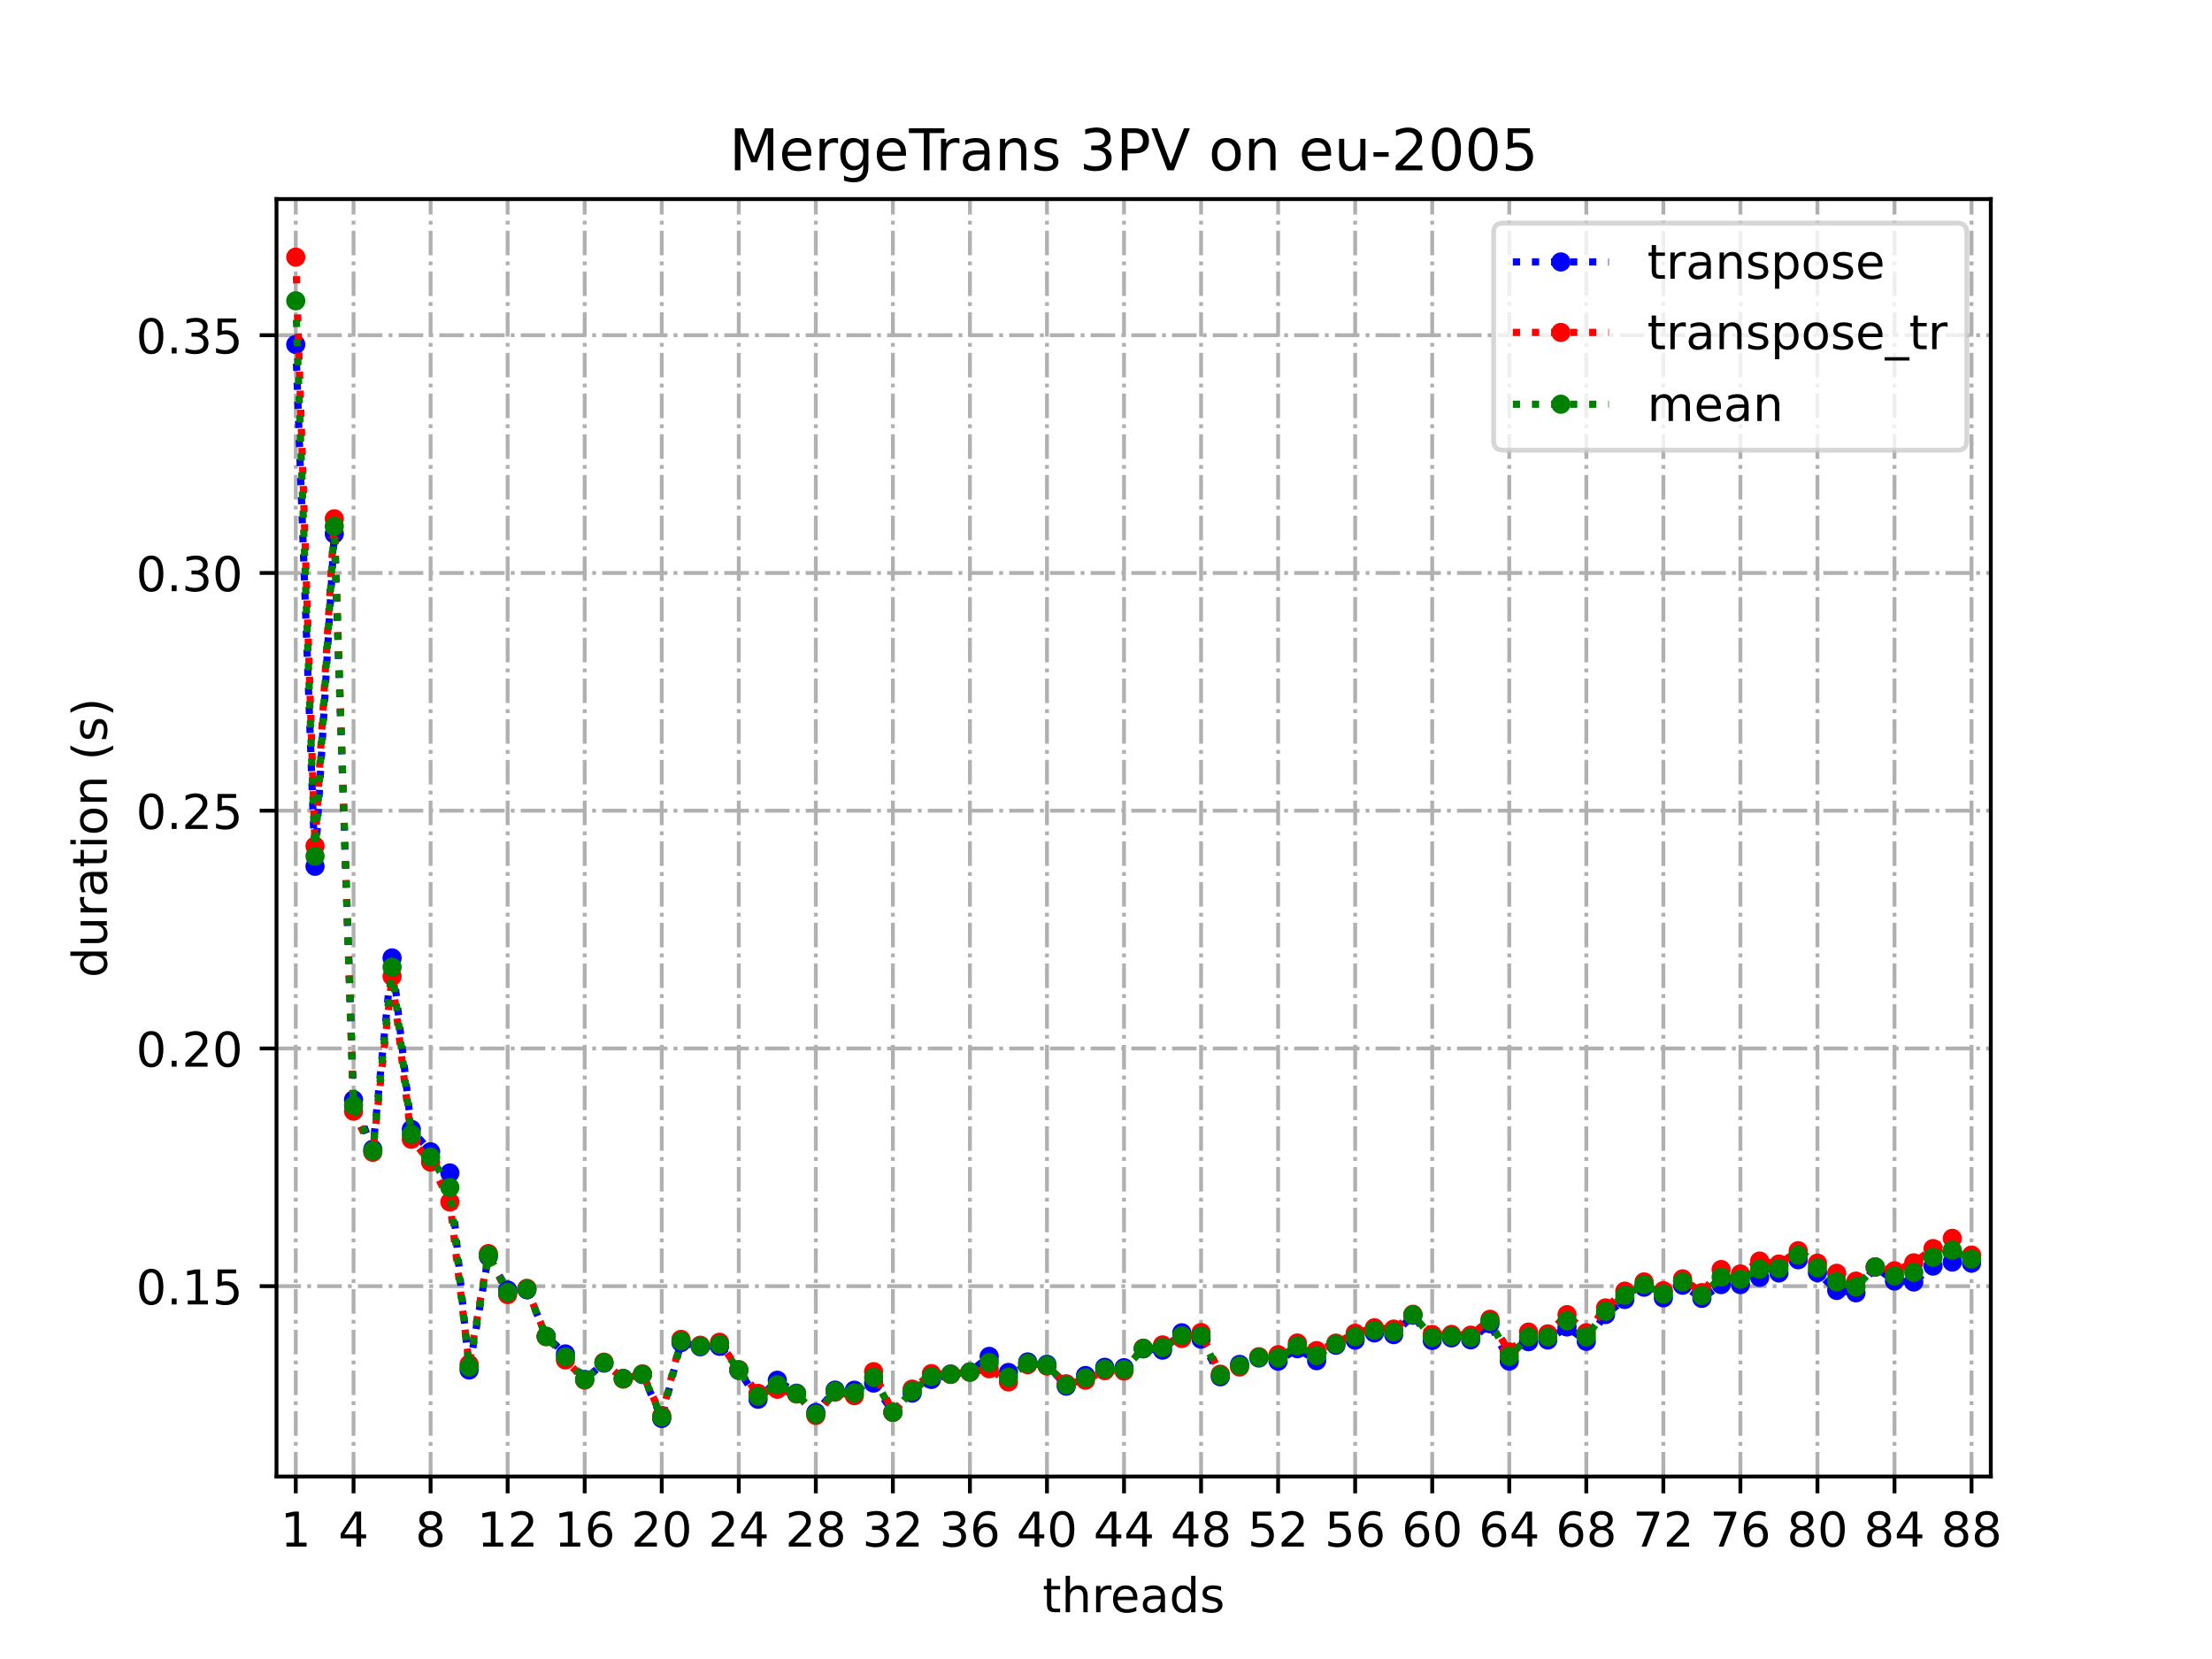 <?xml version="1.0" encoding="utf-8" standalone="no"?>
<!DOCTYPE svg PUBLIC "-//W3C//DTD SVG 1.1//EN"
  "http://www.w3.org/Graphics/SVG/1.1/DTD/svg11.dtd">
<!-- Created with matplotlib (https://matplotlib.org/) -->
<svg height="345.6pt" version="1.1" viewBox="0 0 460.8 345.6" width="460.8pt" xmlns="http://www.w3.org/2000/svg" xmlns:xlink="http://www.w3.org/1999/xlink">
 <defs>
  <style type="text/css">
*{stroke-linecap:butt;stroke-linejoin:round;}
  </style>
 </defs>
 <g id="figure_1">
  <g id="patch_1">
   <path d="M 0 345.6 
L 460.8 345.6 
L 460.8 0 
L 0 0 
z
" style="fill:#ffffff;"/>
  </g>
  <g id="axes_1">
   <g id="patch_2">
    <path d="M 57.6 307.584 
L 414.72 307.584 
L 414.72 41.472 
L 57.6 41.472 
z
" style="fill:#ffffff;"/>
   </g>
   <g id="matplotlib.axis_1">
    <g id="xtick_1">
     <g id="line2d_1">
      <path clip-path="url(#p883cfd9c65)" d="M 61.613 307.584 
L 61.613 41.472 
" style="fill:none;stroke:#b0b0b0;stroke-dasharray:5.12,1.28,0.8,1.28;stroke-dashoffset:0;stroke-width:0.8;"/>
     </g>
     <g id="line2d_2">
      <defs>
       <path d="M 0 0 
L 0 3.5 
" id="m424480f107" style="stroke:#000000;stroke-width:0.8;"/>
      </defs>
      <g>
       <use style="stroke:#000000;stroke-width:0.8;" x="61.613" xlink:href="#m424480f107" y="307.584"/>
      </g>
     </g>
     <g id="text_1">
      <!-- 1 -->
      <defs>
       <path d="M 12.406 8.297 
L 28.516 8.297 
L 28.516 63.922 
L 10.984 60.406 
L 10.984 69.391 
L 28.422 72.906 
L 38.281 72.906 
L 38.281 8.297 
L 54.391 8.297 
L 54.391 0 
L 12.406 0 
z
" id="DejaVuSans-49"/>
      </defs>
      <g transform="translate(58.431 322.182)scale(0.1 -0.1)">
       <use xlink:href="#DejaVuSans-49"/>
      </g>
     </g>
    </g>
    <g id="xtick_2">
     <g id="line2d_3">
      <path clip-path="url(#p883cfd9c65)" d="M 73.65 307.584 
L 73.65 41.472 
" style="fill:none;stroke:#b0b0b0;stroke-dasharray:5.12,1.28,0.8,1.28;stroke-dashoffset:0;stroke-width:0.8;"/>
     </g>
     <g id="line2d_4">
      <g>
       <use style="stroke:#000000;stroke-width:0.8;" x="73.65" xlink:href="#m424480f107" y="307.584"/>
      </g>
     </g>
     <g id="text_2">
      <!-- 4 -->
      <defs>
       <path d="M 37.797 64.312 
L 12.891 25.391 
L 37.797 25.391 
z
M 35.203 72.906 
L 47.609 72.906 
L 47.609 25.391 
L 58.016 25.391 
L 58.016 17.188 
L 47.609 17.188 
L 47.609 0 
L 37.797 0 
L 37.797 17.188 
L 4.891 17.188 
L 4.891 26.703 
z
" id="DejaVuSans-52"/>
      </defs>
      <g transform="translate(70.469 322.182)scale(0.1 -0.1)">
       <use xlink:href="#DejaVuSans-52"/>
      </g>
     </g>
    </g>
    <g id="xtick_3">
     <g id="line2d_5">
      <path clip-path="url(#p883cfd9c65)" d="M 89.701 307.584 
L 89.701 41.472 
" style="fill:none;stroke:#b0b0b0;stroke-dasharray:5.12,1.28,0.8,1.28;stroke-dashoffset:0;stroke-width:0.8;"/>
     </g>
     <g id="line2d_6">
      <g>
       <use style="stroke:#000000;stroke-width:0.8;" x="89.701" xlink:href="#m424480f107" y="307.584"/>
      </g>
     </g>
     <g id="text_3">
      <!-- 8 -->
      <defs>
       <path d="M 31.781 34.625 
Q 24.75 34.625 20.719 30.859 
Q 16.703 27.094 16.703 20.516 
Q 16.703 13.922 20.719 10.156 
Q 24.75 6.391 31.781 6.391 
Q 38.812 6.391 42.859 10.172 
Q 46.922 13.969 46.922 20.516 
Q 46.922 27.094 42.891 30.859 
Q 38.875 34.625 31.781 34.625 
z
M 21.922 38.812 
Q 15.578 40.375 12.031 44.719 
Q 8.5 49.078 8.5 55.328 
Q 8.5 64.062 14.719 69.141 
Q 20.953 74.219 31.781 74.219 
Q 42.672 74.219 48.875 69.141 
Q 55.078 64.062 55.078 55.328 
Q 55.078 49.078 51.531 44.719 
Q 48 40.375 41.703 38.812 
Q 48.828 37.156 52.797 32.312 
Q 56.781 27.484 56.781 20.516 
Q 56.781 9.906 50.312 4.234 
Q 43.844 -1.422 31.781 -1.422 
Q 19.734 -1.422 13.25 4.234 
Q 6.781 9.906 6.781 20.516 
Q 6.781 27.484 10.781 32.312 
Q 14.797 37.156 21.922 38.812 
z
M 18.312 54.391 
Q 18.312 48.734 21.844 45.562 
Q 25.391 42.391 31.781 42.391 
Q 38.141 42.391 41.719 45.562 
Q 45.312 48.734 45.312 54.391 
Q 45.312 60.062 41.719 63.234 
Q 38.141 66.406 31.781 66.406 
Q 25.391 66.406 21.844 63.234 
Q 18.312 60.062 18.312 54.391 
z
" id="DejaVuSans-56"/>
      </defs>
      <g transform="translate(86.519 322.182)scale(0.1 -0.1)">
       <use xlink:href="#DejaVuSans-56"/>
      </g>
     </g>
    </g>
    <g id="xtick_4">
     <g id="line2d_7">
      <path clip-path="url(#p883cfd9c65)" d="M 105.751 307.584 
L 105.751 41.472 
" style="fill:none;stroke:#b0b0b0;stroke-dasharray:5.12,1.28,0.8,1.28;stroke-dashoffset:0;stroke-width:0.8;"/>
     </g>
     <g id="line2d_8">
      <g>
       <use style="stroke:#000000;stroke-width:0.8;" x="105.751" xlink:href="#m424480f107" y="307.584"/>
      </g>
     </g>
     <g id="text_4">
      <!-- 12 -->
      <defs>
       <path d="M 19.188 8.297 
L 53.609 8.297 
L 53.609 0 
L 7.328 0 
L 7.328 8.297 
Q 12.938 14.109 22.625 23.891 
Q 32.328 33.688 34.812 36.531 
Q 39.547 41.844 41.422 45.531 
Q 43.312 49.219 43.312 52.781 
Q 43.312 58.594 39.234 62.25 
Q 35.156 65.922 28.609 65.922 
Q 23.969 65.922 18.812 64.312 
Q 13.672 62.703 7.812 59.422 
L 7.812 69.391 
Q 13.766 71.781 18.938 73 
Q 24.125 74.219 28.422 74.219 
Q 39.75 74.219 46.484 68.547 
Q 53.219 62.891 53.219 53.422 
Q 53.219 48.922 51.531 44.891 
Q 49.859 40.875 45.406 35.406 
Q 44.188 33.984 37.641 27.219 
Q 31.109 20.453 19.188 8.297 
z
" id="DejaVuSans-50"/>
      </defs>
      <g transform="translate(99.389 322.182)scale(0.1 -0.1)">
       <use xlink:href="#DejaVuSans-49"/>
       <use x="63.623" xlink:href="#DejaVuSans-50"/>
      </g>
     </g>
    </g>
    <g id="xtick_5">
     <g id="line2d_9">
      <path clip-path="url(#p883cfd9c65)" d="M 121.801 307.584 
L 121.801 41.472 
" style="fill:none;stroke:#b0b0b0;stroke-dasharray:5.12,1.28,0.8,1.28;stroke-dashoffset:0;stroke-width:0.8;"/>
     </g>
     <g id="line2d_10">
      <g>
       <use style="stroke:#000000;stroke-width:0.8;" x="121.801" xlink:href="#m424480f107" y="307.584"/>
      </g>
     </g>
     <g id="text_5">
      <!-- 16 -->
      <defs>
       <path d="M 33.016 40.375 
Q 26.375 40.375 22.484 35.828 
Q 18.609 31.297 18.609 23.391 
Q 18.609 15.531 22.484 10.953 
Q 26.375 6.391 33.016 6.391 
Q 39.656 6.391 43.531 10.953 
Q 47.406 15.531 47.406 23.391 
Q 47.406 31.297 43.531 35.828 
Q 39.656 40.375 33.016 40.375 
z
M 52.594 71.297 
L 52.594 62.312 
Q 48.875 64.062 45.094 64.984 
Q 41.312 65.922 37.594 65.922 
Q 27.828 65.922 22.672 59.328 
Q 17.531 52.734 16.797 39.406 
Q 19.672 43.656 24.016 45.922 
Q 28.375 48.188 33.594 48.188 
Q 44.578 48.188 50.953 41.516 
Q 57.328 34.859 57.328 23.391 
Q 57.328 12.156 50.688 5.359 
Q 44.047 -1.422 33.016 -1.422 
Q 20.359 -1.422 13.672 8.266 
Q 6.984 17.969 6.984 36.375 
Q 6.984 53.656 15.188 63.938 
Q 23.391 74.219 37.203 74.219 
Q 40.922 74.219 44.703 73.484 
Q 48.484 72.75 52.594 71.297 
z
" id="DejaVuSans-54"/>
      </defs>
      <g transform="translate(115.439 322.182)scale(0.1 -0.1)">
       <use xlink:href="#DejaVuSans-49"/>
       <use x="63.623" xlink:href="#DejaVuSans-54"/>
      </g>
     </g>
    </g>
    <g id="xtick_6">
     <g id="line2d_11">
      <path clip-path="url(#p883cfd9c65)" d="M 137.852 307.584 
L 137.852 41.472 
" style="fill:none;stroke:#b0b0b0;stroke-dasharray:5.12,1.28,0.8,1.28;stroke-dashoffset:0;stroke-width:0.8;"/>
     </g>
     <g id="line2d_12">
      <g>
       <use style="stroke:#000000;stroke-width:0.8;" x="137.852" xlink:href="#m424480f107" y="307.584"/>
      </g>
     </g>
     <g id="text_6">
      <!-- 20 -->
      <defs>
       <path d="M 31.781 66.406 
Q 24.172 66.406 20.328 58.906 
Q 16.5 51.422 16.5 36.375 
Q 16.5 21.391 20.328 13.891 
Q 24.172 6.391 31.781 6.391 
Q 39.453 6.391 43.281 13.891 
Q 47.125 21.391 47.125 36.375 
Q 47.125 51.422 43.281 58.906 
Q 39.453 66.406 31.781 66.406 
z
M 31.781 74.219 
Q 44.047 74.219 50.516 64.516 
Q 56.984 54.828 56.984 36.375 
Q 56.984 17.969 50.516 8.266 
Q 44.047 -1.422 31.781 -1.422 
Q 19.531 -1.422 13.062 8.266 
Q 6.594 17.969 6.594 36.375 
Q 6.594 54.828 13.062 64.516 
Q 19.531 74.219 31.781 74.219 
z
" id="DejaVuSans-48"/>
      </defs>
      <g transform="translate(131.489 322.182)scale(0.1 -0.1)">
       <use xlink:href="#DejaVuSans-50"/>
       <use x="63.623" xlink:href="#DejaVuSans-48"/>
      </g>
     </g>
    </g>
    <g id="xtick_7">
     <g id="line2d_13">
      <path clip-path="url(#p883cfd9c65)" d="M 153.902 307.584 
L 153.902 41.472 
" style="fill:none;stroke:#b0b0b0;stroke-dasharray:5.12,1.28,0.8,1.28;stroke-dashoffset:0;stroke-width:0.8;"/>
     </g>
     <g id="line2d_14">
      <g>
       <use style="stroke:#000000;stroke-width:0.8;" x="153.902" xlink:href="#m424480f107" y="307.584"/>
      </g>
     </g>
     <g id="text_7">
      <!-- 24 -->
      <g transform="translate(147.54 322.182)scale(0.1 -0.1)">
       <use xlink:href="#DejaVuSans-50"/>
       <use x="63.623" xlink:href="#DejaVuSans-52"/>
      </g>
     </g>
    </g>
    <g id="xtick_8">
     <g id="line2d_15">
      <path clip-path="url(#p883cfd9c65)" d="M 169.952 307.584 
L 169.952 41.472 
" style="fill:none;stroke:#b0b0b0;stroke-dasharray:5.12,1.28,0.8,1.28;stroke-dashoffset:0;stroke-width:0.8;"/>
     </g>
     <g id="line2d_16">
      <g>
       <use style="stroke:#000000;stroke-width:0.8;" x="169.952" xlink:href="#m424480f107" y="307.584"/>
      </g>
     </g>
     <g id="text_8">
      <!-- 28 -->
      <g transform="translate(163.59 322.182)scale(0.1 -0.1)">
       <use xlink:href="#DejaVuSans-50"/>
       <use x="63.623" xlink:href="#DejaVuSans-56"/>
      </g>
     </g>
    </g>
    <g id="xtick_9">
     <g id="line2d_17">
      <path clip-path="url(#p883cfd9c65)" d="M 186.003 307.584 
L 186.003 41.472 
" style="fill:none;stroke:#b0b0b0;stroke-dasharray:5.12,1.28,0.8,1.28;stroke-dashoffset:0;stroke-width:0.8;"/>
     </g>
     <g id="line2d_18">
      <g>
       <use style="stroke:#000000;stroke-width:0.8;" x="186.003" xlink:href="#m424480f107" y="307.584"/>
      </g>
     </g>
     <g id="text_9">
      <!-- 32 -->
      <defs>
       <path d="M 40.578 39.312 
Q 47.656 37.797 51.625 33 
Q 55.609 28.219 55.609 21.188 
Q 55.609 10.406 48.188 4.484 
Q 40.766 -1.422 27.094 -1.422 
Q 22.516 -1.422 17.656 -0.516 
Q 12.797 0.391 7.625 2.203 
L 7.625 11.719 
Q 11.719 9.328 16.594 8.109 
Q 21.484 6.891 26.812 6.891 
Q 36.078 6.891 40.938 10.547 
Q 45.797 14.203 45.797 21.188 
Q 45.797 27.641 41.281 31.266 
Q 36.766 34.906 28.719 34.906 
L 20.219 34.906 
L 20.219 43.016 
L 29.109 43.016 
Q 36.375 43.016 40.234 45.922 
Q 44.094 48.828 44.094 54.297 
Q 44.094 59.906 40.109 62.906 
Q 36.141 65.922 28.719 65.922 
Q 24.656 65.922 20.016 65.031 
Q 15.375 64.156 9.812 62.312 
L 9.812 71.094 
Q 15.438 72.656 20.344 73.438 
Q 25.25 74.219 29.594 74.219 
Q 40.828 74.219 47.359 69.109 
Q 53.906 64.016 53.906 55.328 
Q 53.906 49.266 50.438 45.094 
Q 46.969 40.922 40.578 39.312 
z
" id="DejaVuSans-51"/>
      </defs>
      <g transform="translate(179.64 322.182)scale(0.1 -0.1)">
       <use xlink:href="#DejaVuSans-51"/>
       <use x="63.623" xlink:href="#DejaVuSans-50"/>
      </g>
     </g>
    </g>
    <g id="xtick_10">
     <g id="line2d_19">
      <path clip-path="url(#p883cfd9c65)" d="M 202.053 307.584 
L 202.053 41.472 
" style="fill:none;stroke:#b0b0b0;stroke-dasharray:5.12,1.28,0.8,1.28;stroke-dashoffset:0;stroke-width:0.8;"/>
     </g>
     <g id="line2d_20">
      <g>
       <use style="stroke:#000000;stroke-width:0.8;" x="202.053" xlink:href="#m424480f107" y="307.584"/>
      </g>
     </g>
     <g id="text_10">
      <!-- 36 -->
      <g transform="translate(195.691 322.182)scale(0.1 -0.1)">
       <use xlink:href="#DejaVuSans-51"/>
       <use x="63.623" xlink:href="#DejaVuSans-54"/>
      </g>
     </g>
    </g>
    <g id="xtick_11">
     <g id="line2d_21">
      <path clip-path="url(#p883cfd9c65)" d="M 218.103 307.584 
L 218.103 41.472 
" style="fill:none;stroke:#b0b0b0;stroke-dasharray:5.12,1.28,0.8,1.28;stroke-dashoffset:0;stroke-width:0.8;"/>
     </g>
     <g id="line2d_22">
      <g>
       <use style="stroke:#000000;stroke-width:0.8;" x="218.103" xlink:href="#m424480f107" y="307.584"/>
      </g>
     </g>
     <g id="text_11">
      <!-- 40 -->
      <g transform="translate(211.741 322.182)scale(0.1 -0.1)">
       <use xlink:href="#DejaVuSans-52"/>
       <use x="63.623" xlink:href="#DejaVuSans-48"/>
      </g>
     </g>
    </g>
    <g id="xtick_12">
     <g id="line2d_23">
      <path clip-path="url(#p883cfd9c65)" d="M 234.154 307.584 
L 234.154 41.472 
" style="fill:none;stroke:#b0b0b0;stroke-dasharray:5.12,1.28,0.8,1.28;stroke-dashoffset:0;stroke-width:0.8;"/>
     </g>
     <g id="line2d_24">
      <g>
       <use style="stroke:#000000;stroke-width:0.8;" x="234.154" xlink:href="#m424480f107" y="307.584"/>
      </g>
     </g>
     <g id="text_12">
      <!-- 44 -->
      <g transform="translate(227.791 322.182)scale(0.1 -0.1)">
       <use xlink:href="#DejaVuSans-52"/>
       <use x="63.623" xlink:href="#DejaVuSans-52"/>
      </g>
     </g>
    </g>
    <g id="xtick_13">
     <g id="line2d_25">
      <path clip-path="url(#p883cfd9c65)" d="M 250.204 307.584 
L 250.204 41.472 
" style="fill:none;stroke:#b0b0b0;stroke-dasharray:5.12,1.28,0.8,1.28;stroke-dashoffset:0;stroke-width:0.8;"/>
     </g>
     <g id="line2d_26">
      <g>
       <use style="stroke:#000000;stroke-width:0.8;" x="250.204" xlink:href="#m424480f107" y="307.584"/>
      </g>
     </g>
     <g id="text_13">
      <!-- 48 -->
      <g transform="translate(243.842 322.182)scale(0.1 -0.1)">
       <use xlink:href="#DejaVuSans-52"/>
       <use x="63.623" xlink:href="#DejaVuSans-56"/>
      </g>
     </g>
    </g>
    <g id="xtick_14">
     <g id="line2d_27">
      <path clip-path="url(#p883cfd9c65)" d="M 266.254 307.584 
L 266.254 41.472 
" style="fill:none;stroke:#b0b0b0;stroke-dasharray:5.12,1.28,0.8,1.28;stroke-dashoffset:0;stroke-width:0.8;"/>
     </g>
     <g id="line2d_28">
      <g>
       <use style="stroke:#000000;stroke-width:0.8;" x="266.254" xlink:href="#m424480f107" y="307.584"/>
      </g>
     </g>
     <g id="text_14">
      <!-- 52 -->
      <defs>
       <path d="M 10.797 72.906 
L 49.516 72.906 
L 49.516 64.594 
L 19.828 64.594 
L 19.828 46.734 
Q 21.969 47.469 24.109 47.828 
Q 26.266 48.188 28.422 48.188 
Q 40.625 48.188 47.75 41.5 
Q 54.891 34.812 54.891 23.391 
Q 54.891 11.625 47.562 5.094 
Q 40.234 -1.422 26.906 -1.422 
Q 22.312 -1.422 17.547 -0.641 
Q 12.797 0.141 7.719 1.703 
L 7.719 11.625 
Q 12.109 9.234 16.797 8.062 
Q 21.484 6.891 26.703 6.891 
Q 35.156 6.891 40.078 11.328 
Q 45.016 15.766 45.016 23.391 
Q 45.016 31 40.078 35.438 
Q 35.156 39.891 26.703 39.891 
Q 22.75 39.891 18.812 39.016 
Q 14.891 38.141 10.797 36.281 
z
" id="DejaVuSans-53"/>
      </defs>
      <g transform="translate(259.892 322.182)scale(0.1 -0.1)">
       <use xlink:href="#DejaVuSans-53"/>
       <use x="63.623" xlink:href="#DejaVuSans-50"/>
      </g>
     </g>
    </g>
    <g id="xtick_15">
     <g id="line2d_29">
      <path clip-path="url(#p883cfd9c65)" d="M 282.305 307.584 
L 282.305 41.472 
" style="fill:none;stroke:#b0b0b0;stroke-dasharray:5.12,1.28,0.8,1.28;stroke-dashoffset:0;stroke-width:0.8;"/>
     </g>
     <g id="line2d_30">
      <g>
       <use style="stroke:#000000;stroke-width:0.8;" x="282.305" xlink:href="#m424480f107" y="307.584"/>
      </g>
     </g>
     <g id="text_15">
      <!-- 56 -->
      <g transform="translate(275.942 322.182)scale(0.1 -0.1)">
       <use xlink:href="#DejaVuSans-53"/>
       <use x="63.623" xlink:href="#DejaVuSans-54"/>
      </g>
     </g>
    </g>
    <g id="xtick_16">
     <g id="line2d_31">
      <path clip-path="url(#p883cfd9c65)" d="M 298.355 307.584 
L 298.355 41.472 
" style="fill:none;stroke:#b0b0b0;stroke-dasharray:5.12,1.28,0.8,1.28;stroke-dashoffset:0;stroke-width:0.8;"/>
     </g>
     <g id="line2d_32">
      <g>
       <use style="stroke:#000000;stroke-width:0.8;" x="298.355" xlink:href="#m424480f107" y="307.584"/>
      </g>
     </g>
     <g id="text_16">
      <!-- 60 -->
      <g transform="translate(291.993 322.182)scale(0.1 -0.1)">
       <use xlink:href="#DejaVuSans-54"/>
       <use x="63.623" xlink:href="#DejaVuSans-48"/>
      </g>
     </g>
    </g>
    <g id="xtick_17">
     <g id="line2d_33">
      <path clip-path="url(#p883cfd9c65)" d="M 314.405 307.584 
L 314.405 41.472 
" style="fill:none;stroke:#b0b0b0;stroke-dasharray:5.12,1.28,0.8,1.28;stroke-dashoffset:0;stroke-width:0.8;"/>
     </g>
     <g id="line2d_34">
      <g>
       <use style="stroke:#000000;stroke-width:0.8;" x="314.405" xlink:href="#m424480f107" y="307.584"/>
      </g>
     </g>
     <g id="text_17">
      <!-- 64 -->
      <g transform="translate(308.043 322.182)scale(0.1 -0.1)">
       <use xlink:href="#DejaVuSans-54"/>
       <use x="63.623" xlink:href="#DejaVuSans-52"/>
      </g>
     </g>
    </g>
    <g id="xtick_18">
     <g id="line2d_35">
      <path clip-path="url(#p883cfd9c65)" d="M 330.456 307.584 
L 330.456 41.472 
" style="fill:none;stroke:#b0b0b0;stroke-dasharray:5.12,1.28,0.8,1.28;stroke-dashoffset:0;stroke-width:0.8;"/>
     </g>
     <g id="line2d_36">
      <g>
       <use style="stroke:#000000;stroke-width:0.8;" x="330.456" xlink:href="#m424480f107" y="307.584"/>
      </g>
     </g>
     <g id="text_18">
      <!-- 68 -->
      <g transform="translate(324.093 322.182)scale(0.1 -0.1)">
       <use xlink:href="#DejaVuSans-54"/>
       <use x="63.623" xlink:href="#DejaVuSans-56"/>
      </g>
     </g>
    </g>
    <g id="xtick_19">
     <g id="line2d_37">
      <path clip-path="url(#p883cfd9c65)" d="M 346.506 307.584 
L 346.506 41.472 
" style="fill:none;stroke:#b0b0b0;stroke-dasharray:5.12,1.28,0.8,1.28;stroke-dashoffset:0;stroke-width:0.8;"/>
     </g>
     <g id="line2d_38">
      <g>
       <use style="stroke:#000000;stroke-width:0.8;" x="346.506" xlink:href="#m424480f107" y="307.584"/>
      </g>
     </g>
     <g id="text_19">
      <!-- 72 -->
      <defs>
       <path d="M 8.203 72.906 
L 55.078 72.906 
L 55.078 68.703 
L 28.609 0 
L 18.312 0 
L 43.219 64.594 
L 8.203 64.594 
z
" id="DejaVuSans-55"/>
      </defs>
      <g transform="translate(340.144 322.182)scale(0.1 -0.1)">
       <use xlink:href="#DejaVuSans-55"/>
       <use x="63.623" xlink:href="#DejaVuSans-50"/>
      </g>
     </g>
    </g>
    <g id="xtick_20">
     <g id="line2d_39">
      <path clip-path="url(#p883cfd9c65)" d="M 362.556 307.584 
L 362.556 41.472 
" style="fill:none;stroke:#b0b0b0;stroke-dasharray:5.12,1.28,0.8,1.28;stroke-dashoffset:0;stroke-width:0.8;"/>
     </g>
     <g id="line2d_40">
      <g>
       <use style="stroke:#000000;stroke-width:0.8;" x="362.556" xlink:href="#m424480f107" y="307.584"/>
      </g>
     </g>
     <g id="text_20">
      <!-- 76 -->
      <g transform="translate(356.194 322.182)scale(0.1 -0.1)">
       <use xlink:href="#DejaVuSans-55"/>
       <use x="63.623" xlink:href="#DejaVuSans-54"/>
      </g>
     </g>
    </g>
    <g id="xtick_21">
     <g id="line2d_41">
      <path clip-path="url(#p883cfd9c65)" d="M 378.607 307.584 
L 378.607 41.472 
" style="fill:none;stroke:#b0b0b0;stroke-dasharray:5.12,1.28,0.8,1.28;stroke-dashoffset:0;stroke-width:0.8;"/>
     </g>
     <g id="line2d_42">
      <g>
       <use style="stroke:#000000;stroke-width:0.8;" x="378.607" xlink:href="#m424480f107" y="307.584"/>
      </g>
     </g>
     <g id="text_21">
      <!-- 80 -->
      <g transform="translate(372.244 322.182)scale(0.1 -0.1)">
       <use xlink:href="#DejaVuSans-56"/>
       <use x="63.623" xlink:href="#DejaVuSans-48"/>
      </g>
     </g>
    </g>
    <g id="xtick_22">
     <g id="line2d_43">
      <path clip-path="url(#p883cfd9c65)" d="M 394.657 307.584 
L 394.657 41.472 
" style="fill:none;stroke:#b0b0b0;stroke-dasharray:5.12,1.28,0.8,1.28;stroke-dashoffset:0;stroke-width:0.8;"/>
     </g>
     <g id="line2d_44">
      <g>
       <use style="stroke:#000000;stroke-width:0.8;" x="394.657" xlink:href="#m424480f107" y="307.584"/>
      </g>
     </g>
     <g id="text_22">
      <!-- 84 -->
      <g transform="translate(388.295 322.182)scale(0.1 -0.1)">
       <use xlink:href="#DejaVuSans-56"/>
       <use x="63.623" xlink:href="#DejaVuSans-52"/>
      </g>
     </g>
    </g>
    <g id="xtick_23">
     <g id="line2d_45">
      <path clip-path="url(#p883cfd9c65)" d="M 410.707 307.584 
L 410.707 41.472 
" style="fill:none;stroke:#b0b0b0;stroke-dasharray:5.12,1.28,0.8,1.28;stroke-dashoffset:0;stroke-width:0.8;"/>
     </g>
     <g id="line2d_46">
      <g>
       <use style="stroke:#000000;stroke-width:0.8;" x="410.707" xlink:href="#m424480f107" y="307.584"/>
      </g>
     </g>
     <g id="text_23">
      <!-- 88 -->
      <g transform="translate(404.345 322.182)scale(0.1 -0.1)">
       <use xlink:href="#DejaVuSans-56"/>
       <use x="63.623" xlink:href="#DejaVuSans-56"/>
      </g>
     </g>
    </g>
    <g id="text_24">
     <!-- threads -->
     <defs>
      <path d="M 18.312 70.219 
L 18.312 54.688 
L 36.812 54.688 
L 36.812 47.703 
L 18.312 47.703 
L 18.312 18.016 
Q 18.312 11.328 20.141 9.422 
Q 21.969 7.516 27.594 7.516 
L 36.812 7.516 
L 36.812 0 
L 27.594 0 
Q 17.188 0 13.234 3.875 
Q 9.281 7.766 9.281 18.016 
L 9.281 47.703 
L 2.688 47.703 
L 2.688 54.688 
L 9.281 54.688 
L 9.281 70.219 
z
" id="DejaVuSans-116"/>
      <path d="M 54.891 33.016 
L 54.891 0 
L 45.906 0 
L 45.906 32.719 
Q 45.906 40.484 42.875 44.328 
Q 39.844 48.188 33.797 48.188 
Q 26.516 48.188 22.312 43.547 
Q 18.109 38.922 18.109 30.906 
L 18.109 0 
L 9.078 0 
L 9.078 75.984 
L 18.109 75.984 
L 18.109 46.188 
Q 21.344 51.125 25.703 53.562 
Q 30.078 56 35.797 56 
Q 45.219 56 50.047 50.172 
Q 54.891 44.344 54.891 33.016 
z
" id="DejaVuSans-104"/>
      <path d="M 41.109 46.297 
Q 39.594 47.172 37.812 47.578 
Q 36.031 48 33.891 48 
Q 26.266 48 22.188 43.047 
Q 18.109 38.094 18.109 28.812 
L 18.109 0 
L 9.078 0 
L 9.078 54.688 
L 18.109 54.688 
L 18.109 46.188 
Q 20.953 51.172 25.484 53.578 
Q 30.031 56 36.531 56 
Q 37.453 56 38.578 55.875 
Q 39.703 55.766 41.062 55.516 
z
" id="DejaVuSans-114"/>
      <path d="M 56.203 29.594 
L 56.203 25.203 
L 14.891 25.203 
Q 15.484 15.922 20.484 11.062 
Q 25.484 6.203 34.422 6.203 
Q 39.594 6.203 44.453 7.469 
Q 49.312 8.734 54.109 11.281 
L 54.109 2.781 
Q 49.266 0.734 44.188 -0.344 
Q 39.109 -1.422 33.891 -1.422 
Q 20.797 -1.422 13.156 6.188 
Q 5.516 13.812 5.516 26.812 
Q 5.516 40.234 12.766 48.109 
Q 20.016 56 32.328 56 
Q 43.359 56 49.781 48.891 
Q 56.203 41.797 56.203 29.594 
z
M 47.219 32.234 
Q 47.125 39.594 43.094 43.984 
Q 39.062 48.391 32.422 48.391 
Q 24.906 48.391 20.391 44.141 
Q 15.875 39.891 15.188 32.172 
z
" id="DejaVuSans-101"/>
      <path d="M 34.281 27.484 
Q 23.391 27.484 19.188 25 
Q 14.984 22.516 14.984 16.5 
Q 14.984 11.719 18.141 8.906 
Q 21.297 6.109 26.703 6.109 
Q 34.188 6.109 38.703 11.406 
Q 43.219 16.703 43.219 25.484 
L 43.219 27.484 
z
M 52.203 31.203 
L 52.203 0 
L 43.219 0 
L 43.219 8.297 
Q 40.141 3.328 35.547 0.953 
Q 30.953 -1.422 24.312 -1.422 
Q 15.922 -1.422 10.953 3.297 
Q 6 8.016 6 15.922 
Q 6 25.141 12.172 29.828 
Q 18.359 34.516 30.609 34.516 
L 43.219 34.516 
L 43.219 35.406 
Q 43.219 41.609 39.141 45 
Q 35.062 48.391 27.688 48.391 
Q 23 48.391 18.547 47.266 
Q 14.109 46.141 10.016 43.891 
L 10.016 52.203 
Q 14.938 54.109 19.578 55.047 
Q 24.219 56 28.609 56 
Q 40.484 56 46.344 49.844 
Q 52.203 43.703 52.203 31.203 
z
" id="DejaVuSans-97"/>
      <path d="M 45.406 46.391 
L 45.406 75.984 
L 54.391 75.984 
L 54.391 0 
L 45.406 0 
L 45.406 8.203 
Q 42.578 3.328 38.25 0.953 
Q 33.938 -1.422 27.875 -1.422 
Q 17.969 -1.422 11.734 6.484 
Q 5.516 14.406 5.516 27.297 
Q 5.516 40.188 11.734 48.094 
Q 17.969 56 27.875 56 
Q 33.938 56 38.25 53.625 
Q 42.578 51.266 45.406 46.391 
z
M 14.797 27.297 
Q 14.797 17.391 18.875 11.75 
Q 22.953 6.109 30.078 6.109 
Q 37.203 6.109 41.297 11.75 
Q 45.406 17.391 45.406 27.297 
Q 45.406 37.203 41.297 42.844 
Q 37.203 48.484 30.078 48.484 
Q 22.953 48.484 18.875 42.844 
Q 14.797 37.203 14.797 27.297 
z
" id="DejaVuSans-100"/>
      <path d="M 44.281 53.078 
L 44.281 44.578 
Q 40.484 46.531 36.375 47.5 
Q 32.281 48.484 27.875 48.484 
Q 21.188 48.484 17.844 46.438 
Q 14.5 44.391 14.5 40.281 
Q 14.5 37.156 16.891 35.375 
Q 19.281 33.594 26.516 31.984 
L 29.594 31.297 
Q 39.156 29.25 43.188 25.516 
Q 47.219 21.781 47.219 15.094 
Q 47.219 7.469 41.188 3.016 
Q 35.156 -1.422 24.609 -1.422 
Q 20.219 -1.422 15.453 -0.562 
Q 10.688 0.297 5.422 2 
L 5.422 11.281 
Q 10.406 8.688 15.234 7.391 
Q 20.062 6.109 24.812 6.109 
Q 31.156 6.109 34.562 8.281 
Q 37.984 10.453 37.984 14.406 
Q 37.984 18.062 35.516 20.016 
Q 33.062 21.969 24.703 23.781 
L 21.578 24.516 
Q 13.234 26.266 9.516 29.906 
Q 5.812 33.547 5.812 39.891 
Q 5.812 47.609 11.281 51.797 
Q 16.75 56 26.812 56 
Q 31.781 56 36.172 55.266 
Q 40.578 54.547 44.281 53.078 
z
" id="DejaVuSans-115"/>
     </defs>
     <g transform="translate(217.169 335.861)scale(0.1 -0.1)">
      <use xlink:href="#DejaVuSans-116"/>
      <use x="39.209" xlink:href="#DejaVuSans-104"/>
      <use x="102.588" xlink:href="#DejaVuSans-114"/>
      <use x="141.451" xlink:href="#DejaVuSans-101"/>
      <use x="202.975" xlink:href="#DejaVuSans-97"/>
      <use x="264.254" xlink:href="#DejaVuSans-100"/>
      <use x="327.73" xlink:href="#DejaVuSans-115"/>
     </g>
    </g>
   </g>
   <g id="matplotlib.axis_2">
    <g id="ytick_1">
     <g id="line2d_47">
      <path clip-path="url(#p883cfd9c65)" d="M 57.6 267.937 
L 414.72 267.937 
" style="fill:none;stroke:#b0b0b0;stroke-dasharray:5.12,1.28,0.8,1.28;stroke-dashoffset:0;stroke-width:0.8;"/>
     </g>
     <g id="line2d_48">
      <defs>
       <path d="M 0 0 
L -3.5 0 
" id="m9c1bea6d60" style="stroke:#000000;stroke-width:0.8;"/>
      </defs>
      <g>
       <use style="stroke:#000000;stroke-width:0.8;" x="57.6" xlink:href="#m9c1bea6d60" y="267.937"/>
      </g>
     </g>
     <g id="text_25">
      <!-- 0.15 -->
      <defs>
       <path d="M 10.688 12.406 
L 21 12.406 
L 21 0 
L 10.688 0 
z
" id="DejaVuSans-46"/>
      </defs>
      <g transform="translate(28.334 271.736)scale(0.1 -0.1)">
       <use xlink:href="#DejaVuSans-48"/>
       <use x="63.623" xlink:href="#DejaVuSans-46"/>
       <use x="95.41" xlink:href="#DejaVuSans-49"/>
       <use x="159.033" xlink:href="#DejaVuSans-53"/>
      </g>
     </g>
    </g>
    <g id="ytick_2">
     <g id="line2d_49">
      <path clip-path="url(#p883cfd9c65)" d="M 57.6 218.411 
L 414.72 218.411 
" style="fill:none;stroke:#b0b0b0;stroke-dasharray:5.12,1.28,0.8,1.28;stroke-dashoffset:0;stroke-width:0.8;"/>
     </g>
     <g id="line2d_50">
      <g>
       <use style="stroke:#000000;stroke-width:0.8;" x="57.6" xlink:href="#m9c1bea6d60" y="218.411"/>
      </g>
     </g>
     <g id="text_26">
      <!-- 0.20 -->
      <g transform="translate(28.334 222.21)scale(0.1 -0.1)">
       <use xlink:href="#DejaVuSans-48"/>
       <use x="63.623" xlink:href="#DejaVuSans-46"/>
       <use x="95.41" xlink:href="#DejaVuSans-50"/>
       <use x="159.033" xlink:href="#DejaVuSans-48"/>
      </g>
     </g>
    </g>
    <g id="ytick_3">
     <g id="line2d_51">
      <path clip-path="url(#p883cfd9c65)" d="M 57.6 168.884 
L 414.72 168.884 
" style="fill:none;stroke:#b0b0b0;stroke-dasharray:5.12,1.28,0.8,1.28;stroke-dashoffset:0;stroke-width:0.8;"/>
     </g>
     <g id="line2d_52">
      <g>
       <use style="stroke:#000000;stroke-width:0.8;" x="57.6" xlink:href="#m9c1bea6d60" y="168.884"/>
      </g>
     </g>
     <g id="text_27">
      <!-- 0.25 -->
      <g transform="translate(28.334 172.684)scale(0.1 -0.1)">
       <use xlink:href="#DejaVuSans-48"/>
       <use x="63.623" xlink:href="#DejaVuSans-46"/>
       <use x="95.41" xlink:href="#DejaVuSans-50"/>
       <use x="159.033" xlink:href="#DejaVuSans-53"/>
      </g>
     </g>
    </g>
    <g id="ytick_4">
     <g id="line2d_53">
      <path clip-path="url(#p883cfd9c65)" d="M 57.6 119.358 
L 414.72 119.358 
" style="fill:none;stroke:#b0b0b0;stroke-dasharray:5.12,1.28,0.8,1.28;stroke-dashoffset:0;stroke-width:0.8;"/>
     </g>
     <g id="line2d_54">
      <g>
       <use style="stroke:#000000;stroke-width:0.8;" x="57.6" xlink:href="#m9c1bea6d60" y="119.358"/>
      </g>
     </g>
     <g id="text_28">
      <!-- 0.30 -->
      <g transform="translate(28.334 123.157)scale(0.1 -0.1)">
       <use xlink:href="#DejaVuSans-48"/>
       <use x="63.623" xlink:href="#DejaVuSans-46"/>
       <use x="95.41" xlink:href="#DejaVuSans-51"/>
       <use x="159.033" xlink:href="#DejaVuSans-48"/>
      </g>
     </g>
    </g>
    <g id="ytick_5">
     <g id="line2d_55">
      <path clip-path="url(#p883cfd9c65)" d="M 57.6 69.832 
L 414.72 69.832 
" style="fill:none;stroke:#b0b0b0;stroke-dasharray:5.12,1.28,0.8,1.28;stroke-dashoffset:0;stroke-width:0.8;"/>
     </g>
     <g id="line2d_56">
      <g>
       <use style="stroke:#000000;stroke-width:0.8;" x="57.6" xlink:href="#m9c1bea6d60" y="69.832"/>
      </g>
     </g>
     <g id="text_29">
      <!-- 0.35 -->
      <g transform="translate(28.334 73.631)scale(0.1 -0.1)">
       <use xlink:href="#DejaVuSans-48"/>
       <use x="63.623" xlink:href="#DejaVuSans-46"/>
       <use x="95.41" xlink:href="#DejaVuSans-51"/>
       <use x="159.033" xlink:href="#DejaVuSans-53"/>
      </g>
     </g>
    </g>
    <g id="text_30">
     <!-- duration (s) -->
     <defs>
      <path d="M 8.5 21.578 
L 8.5 54.688 
L 17.484 54.688 
L 17.484 21.922 
Q 17.484 14.156 20.5 10.266 
Q 23.531 6.391 29.594 6.391 
Q 36.859 6.391 41.078 11.031 
Q 45.312 15.672 45.312 23.688 
L 45.312 54.688 
L 54.297 54.688 
L 54.297 0 
L 45.312 0 
L 45.312 8.406 
Q 42.047 3.422 37.719 1 
Q 33.406 -1.422 27.688 -1.422 
Q 18.266 -1.422 13.375 4.438 
Q 8.5 10.297 8.5 21.578 
z
M 31.109 56 
z
" id="DejaVuSans-117"/>
      <path d="M 9.422 54.688 
L 18.406 54.688 
L 18.406 0 
L 9.422 0 
z
M 9.422 75.984 
L 18.406 75.984 
L 18.406 64.594 
L 9.422 64.594 
z
" id="DejaVuSans-105"/>
      <path d="M 30.609 48.391 
Q 23.391 48.391 19.188 42.75 
Q 14.984 37.109 14.984 27.297 
Q 14.984 17.484 19.156 11.844 
Q 23.344 6.203 30.609 6.203 
Q 37.797 6.203 41.984 11.859 
Q 46.188 17.531 46.188 27.297 
Q 46.188 37.016 41.984 42.703 
Q 37.797 48.391 30.609 48.391 
z
M 30.609 56 
Q 42.328 56 49.016 48.375 
Q 55.719 40.766 55.719 27.297 
Q 55.719 13.875 49.016 6.219 
Q 42.328 -1.422 30.609 -1.422 
Q 18.844 -1.422 12.172 6.219 
Q 5.516 13.875 5.516 27.297 
Q 5.516 40.766 12.172 48.375 
Q 18.844 56 30.609 56 
z
" id="DejaVuSans-111"/>
      <path d="M 54.891 33.016 
L 54.891 0 
L 45.906 0 
L 45.906 32.719 
Q 45.906 40.484 42.875 44.328 
Q 39.844 48.188 33.797 48.188 
Q 26.516 48.188 22.312 43.547 
Q 18.109 38.922 18.109 30.906 
L 18.109 0 
L 9.078 0 
L 9.078 54.688 
L 18.109 54.688 
L 18.109 46.188 
Q 21.344 51.125 25.703 53.562 
Q 30.078 56 35.797 56 
Q 45.219 56 50.047 50.172 
Q 54.891 44.344 54.891 33.016 
z
" id="DejaVuSans-110"/>
      <path id="DejaVuSans-32"/>
      <path d="M 31 75.875 
Q 24.469 64.656 21.281 53.656 
Q 18.109 42.672 18.109 31.391 
Q 18.109 20.125 21.312 9.062 
Q 24.516 -2 31 -13.188 
L 23.188 -13.188 
Q 15.875 -1.703 12.234 9.375 
Q 8.594 20.453 8.594 31.391 
Q 8.594 42.281 12.203 53.312 
Q 15.828 64.359 23.188 75.875 
z
" id="DejaVuSans-40"/>
      <path d="M 8.016 75.875 
L 15.828 75.875 
Q 23.141 64.359 26.781 53.312 
Q 30.422 42.281 30.422 31.391 
Q 30.422 20.453 26.781 9.375 
Q 23.141 -1.703 15.828 -13.188 
L 8.016 -13.188 
Q 14.5 -2 17.703 9.062 
Q 20.906 20.125 20.906 31.391 
Q 20.906 42.672 17.703 53.656 
Q 14.5 64.656 8.016 75.875 
z
" id="DejaVuSans-41"/>
     </defs>
     <g transform="translate(22.255 203.663)rotate(-90)scale(0.1 -0.1)">
      <use xlink:href="#DejaVuSans-100"/>
      <use x="63.477" xlink:href="#DejaVuSans-117"/>
      <use x="126.855" xlink:href="#DejaVuSans-114"/>
      <use x="167.969" xlink:href="#DejaVuSans-97"/>
      <use x="229.248" xlink:href="#DejaVuSans-116"/>
      <use x="268.457" xlink:href="#DejaVuSans-105"/>
      <use x="296.24" xlink:href="#DejaVuSans-111"/>
      <use x="357.422" xlink:href="#DejaVuSans-110"/>
      <use x="420.801" xlink:href="#DejaVuSans-32"/>
      <use x="452.588" xlink:href="#DejaVuSans-40"/>
      <use x="491.602" xlink:href="#DejaVuSans-115"/>
      <use x="543.701" xlink:href="#DejaVuSans-41"/>
     </g>
    </g>
   </g>
   <g id="line2d_57">
    <path clip-path="url(#p883cfd9c65)" d="M 61.613 71.764 
L 65.625 180.463 
L 69.638 111.212 
L 73.65 229.112 
L 77.663 239.422 
L 81.676 199.557 
L 85.688 235.261 
L 89.701 239.944 
L 93.713 244.347 
L 97.726 285.396 
L 101.738 261.743 
L 105.751 268.739 
L 109.764 268.677 
L 113.776 278.366 
L 117.789 282.049 
L 121.801 287.354 
L 125.814 283.965 
L 129.827 287.145 
L 133.839 286.34 
L 137.852 295.488 
L 141.864 279.685 
L 145.877 280.554 
L 149.889 280.456 
L 153.902 285.485 
L 157.915 291.491 
L 161.927 287.531 
L 165.94 290.226 
L 169.952 294.26 
L 173.965 289.59 
L 177.978 289.607 
L 181.99 288.12 
L 186.003 294.197 
L 190.015 290.206 
L 194.028 287.361 
L 198.04 286.235 
L 202.053 285.799 
L 206.066 282.562 
L 210.078 285.909 
L 214.091 283.72 
L 218.103 284.211 
L 222.116 288.764 
L 226.129 286.55 
L 230.141 284.835 
L 234.154 284.923 
L 238.166 281 
L 242.179 281.263 
L 246.191 277.642 
L 250.204 278.97 
L 254.217 286.806 
L 258.229 284.232 
L 262.242 282.893 
L 266.254 283.556 
L 270.267 280.953 
L 274.28 283.457 
L 278.292 280.237 
L 282.305 279.173 
L 286.317 277.669 
L 290.33 278.021 
L 294.342 273.993 
L 298.355 279.237 
L 302.368 278.707 
L 306.38 279.109 
L 310.393 275.761 
L 314.405 283.541 
L 318.418 279.493 
L 322.431 279.148 
L 326.443 276.422 
L 330.456 279.425 
L 334.468 273.842 
L 338.481 270.699 
L 342.493 268.139 
L 346.506 270.358 
L 350.519 267.731 
L 354.531 270.472 
L 358.544 267.603 
L 362.556 267.601 
L 366.569 266.104 
L 370.582 265.17 
L 374.594 262.428 
L 378.607 265.112 
L 382.619 268.819 
L 386.632 269.317 
L 390.644 263.942 
L 394.657 266.862 
L 398.67 267.06 
L 402.682 263.75 
L 406.695 262.906 
L 410.707 263.135 
" style="fill:none;stroke:#0000ff;stroke-dasharray:1.5,2.475;stroke-dashoffset:0;stroke-width:1.5;"/>
    <defs>
     <path d="M 0 1.5 
C 0.398 1.5 0.779 1.342 1.061 1.061 
C 1.342 0.779 1.5 0.398 1.5 0 
C 1.5 -0.398 1.342 -0.779 1.061 -1.061 
C 0.779 -1.342 0.398 -1.5 0 -1.5 
C -0.398 -1.5 -0.779 -1.342 -1.061 -1.061 
C -1.342 -0.779 -1.5 -0.398 -1.5 0 
C -1.5 0.398 -1.342 0.779 -1.061 1.061 
C -0.779 1.342 -0.398 1.5 0 1.5 
z
" id="m93236a669f" style="stroke:#0000ff;"/>
    </defs>
    <g clip-path="url(#p883cfd9c65)">
     <use style="fill:#0000ff;stroke:#0000ff;" x="61.613" xlink:href="#m93236a669f" y="71.764"/>
     <use style="fill:#0000ff;stroke:#0000ff;" x="65.625" xlink:href="#m93236a669f" y="180.463"/>
     <use style="fill:#0000ff;stroke:#0000ff;" x="69.638" xlink:href="#m93236a669f" y="111.212"/>
     <use style="fill:#0000ff;stroke:#0000ff;" x="73.65" xlink:href="#m93236a669f" y="229.112"/>
     <use style="fill:#0000ff;stroke:#0000ff;" x="77.663" xlink:href="#m93236a669f" y="239.422"/>
     <use style="fill:#0000ff;stroke:#0000ff;" x="81.676" xlink:href="#m93236a669f" y="199.557"/>
     <use style="fill:#0000ff;stroke:#0000ff;" x="85.688" xlink:href="#m93236a669f" y="235.261"/>
     <use style="fill:#0000ff;stroke:#0000ff;" x="89.701" xlink:href="#m93236a669f" y="239.944"/>
     <use style="fill:#0000ff;stroke:#0000ff;" x="93.713" xlink:href="#m93236a669f" y="244.347"/>
     <use style="fill:#0000ff;stroke:#0000ff;" x="97.726" xlink:href="#m93236a669f" y="285.396"/>
     <use style="fill:#0000ff;stroke:#0000ff;" x="101.738" xlink:href="#m93236a669f" y="261.743"/>
     <use style="fill:#0000ff;stroke:#0000ff;" x="105.751" xlink:href="#m93236a669f" y="268.739"/>
     <use style="fill:#0000ff;stroke:#0000ff;" x="109.764" xlink:href="#m93236a669f" y="268.677"/>
     <use style="fill:#0000ff;stroke:#0000ff;" x="113.776" xlink:href="#m93236a669f" y="278.366"/>
     <use style="fill:#0000ff;stroke:#0000ff;" x="117.789" xlink:href="#m93236a669f" y="282.049"/>
     <use style="fill:#0000ff;stroke:#0000ff;" x="121.801" xlink:href="#m93236a669f" y="287.354"/>
     <use style="fill:#0000ff;stroke:#0000ff;" x="125.814" xlink:href="#m93236a669f" y="283.965"/>
     <use style="fill:#0000ff;stroke:#0000ff;" x="129.827" xlink:href="#m93236a669f" y="287.145"/>
     <use style="fill:#0000ff;stroke:#0000ff;" x="133.839" xlink:href="#m93236a669f" y="286.34"/>
     <use style="fill:#0000ff;stroke:#0000ff;" x="137.852" xlink:href="#m93236a669f" y="295.488"/>
     <use style="fill:#0000ff;stroke:#0000ff;" x="141.864" xlink:href="#m93236a669f" y="279.685"/>
     <use style="fill:#0000ff;stroke:#0000ff;" x="145.877" xlink:href="#m93236a669f" y="280.554"/>
     <use style="fill:#0000ff;stroke:#0000ff;" x="149.889" xlink:href="#m93236a669f" y="280.456"/>
     <use style="fill:#0000ff;stroke:#0000ff;" x="153.902" xlink:href="#m93236a669f" y="285.485"/>
     <use style="fill:#0000ff;stroke:#0000ff;" x="157.915" xlink:href="#m93236a669f" y="291.491"/>
     <use style="fill:#0000ff;stroke:#0000ff;" x="161.927" xlink:href="#m93236a669f" y="287.531"/>
     <use style="fill:#0000ff;stroke:#0000ff;" x="165.94" xlink:href="#m93236a669f" y="290.226"/>
     <use style="fill:#0000ff;stroke:#0000ff;" x="169.952" xlink:href="#m93236a669f" y="294.26"/>
     <use style="fill:#0000ff;stroke:#0000ff;" x="173.965" xlink:href="#m93236a669f" y="289.59"/>
     <use style="fill:#0000ff;stroke:#0000ff;" x="177.978" xlink:href="#m93236a669f" y="289.607"/>
     <use style="fill:#0000ff;stroke:#0000ff;" x="181.99" xlink:href="#m93236a669f" y="288.12"/>
     <use style="fill:#0000ff;stroke:#0000ff;" x="186.003" xlink:href="#m93236a669f" y="294.197"/>
     <use style="fill:#0000ff;stroke:#0000ff;" x="190.015" xlink:href="#m93236a669f" y="290.206"/>
     <use style="fill:#0000ff;stroke:#0000ff;" x="194.028" xlink:href="#m93236a669f" y="287.361"/>
     <use style="fill:#0000ff;stroke:#0000ff;" x="198.04" xlink:href="#m93236a669f" y="286.235"/>
     <use style="fill:#0000ff;stroke:#0000ff;" x="202.053" xlink:href="#m93236a669f" y="285.799"/>
     <use style="fill:#0000ff;stroke:#0000ff;" x="206.066" xlink:href="#m93236a669f" y="282.562"/>
     <use style="fill:#0000ff;stroke:#0000ff;" x="210.078" xlink:href="#m93236a669f" y="285.909"/>
     <use style="fill:#0000ff;stroke:#0000ff;" x="214.091" xlink:href="#m93236a669f" y="283.72"/>
     <use style="fill:#0000ff;stroke:#0000ff;" x="218.103" xlink:href="#m93236a669f" y="284.211"/>
     <use style="fill:#0000ff;stroke:#0000ff;" x="222.116" xlink:href="#m93236a669f" y="288.764"/>
     <use style="fill:#0000ff;stroke:#0000ff;" x="226.129" xlink:href="#m93236a669f" y="286.55"/>
     <use style="fill:#0000ff;stroke:#0000ff;" x="230.141" xlink:href="#m93236a669f" y="284.835"/>
     <use style="fill:#0000ff;stroke:#0000ff;" x="234.154" xlink:href="#m93236a669f" y="284.923"/>
     <use style="fill:#0000ff;stroke:#0000ff;" x="238.166" xlink:href="#m93236a669f" y="281"/>
     <use style="fill:#0000ff;stroke:#0000ff;" x="242.179" xlink:href="#m93236a669f" y="281.263"/>
     <use style="fill:#0000ff;stroke:#0000ff;" x="246.191" xlink:href="#m93236a669f" y="277.642"/>
     <use style="fill:#0000ff;stroke:#0000ff;" x="250.204" xlink:href="#m93236a669f" y="278.97"/>
     <use style="fill:#0000ff;stroke:#0000ff;" x="254.217" xlink:href="#m93236a669f" y="286.806"/>
     <use style="fill:#0000ff;stroke:#0000ff;" x="258.229" xlink:href="#m93236a669f" y="284.232"/>
     <use style="fill:#0000ff;stroke:#0000ff;" x="262.242" xlink:href="#m93236a669f" y="282.893"/>
     <use style="fill:#0000ff;stroke:#0000ff;" x="266.254" xlink:href="#m93236a669f" y="283.556"/>
     <use style="fill:#0000ff;stroke:#0000ff;" x="270.267" xlink:href="#m93236a669f" y="280.953"/>
     <use style="fill:#0000ff;stroke:#0000ff;" x="274.28" xlink:href="#m93236a669f" y="283.457"/>
     <use style="fill:#0000ff;stroke:#0000ff;" x="278.292" xlink:href="#m93236a669f" y="280.237"/>
     <use style="fill:#0000ff;stroke:#0000ff;" x="282.305" xlink:href="#m93236a669f" y="279.173"/>
     <use style="fill:#0000ff;stroke:#0000ff;" x="286.317" xlink:href="#m93236a669f" y="277.669"/>
     <use style="fill:#0000ff;stroke:#0000ff;" x="290.33" xlink:href="#m93236a669f" y="278.021"/>
     <use style="fill:#0000ff;stroke:#0000ff;" x="294.342" xlink:href="#m93236a669f" y="273.993"/>
     <use style="fill:#0000ff;stroke:#0000ff;" x="298.355" xlink:href="#m93236a669f" y="279.237"/>
     <use style="fill:#0000ff;stroke:#0000ff;" x="302.368" xlink:href="#m93236a669f" y="278.707"/>
     <use style="fill:#0000ff;stroke:#0000ff;" x="306.38" xlink:href="#m93236a669f" y="279.109"/>
     <use style="fill:#0000ff;stroke:#0000ff;" x="310.393" xlink:href="#m93236a669f" y="275.761"/>
     <use style="fill:#0000ff;stroke:#0000ff;" x="314.405" xlink:href="#m93236a669f" y="283.541"/>
     <use style="fill:#0000ff;stroke:#0000ff;" x="318.418" xlink:href="#m93236a669f" y="279.493"/>
     <use style="fill:#0000ff;stroke:#0000ff;" x="322.431" xlink:href="#m93236a669f" y="279.148"/>
     <use style="fill:#0000ff;stroke:#0000ff;" x="326.443" xlink:href="#m93236a669f" y="276.422"/>
     <use style="fill:#0000ff;stroke:#0000ff;" x="330.456" xlink:href="#m93236a669f" y="279.425"/>
     <use style="fill:#0000ff;stroke:#0000ff;" x="334.468" xlink:href="#m93236a669f" y="273.842"/>
     <use style="fill:#0000ff;stroke:#0000ff;" x="338.481" xlink:href="#m93236a669f" y="270.699"/>
     <use style="fill:#0000ff;stroke:#0000ff;" x="342.493" xlink:href="#m93236a669f" y="268.139"/>
     <use style="fill:#0000ff;stroke:#0000ff;" x="346.506" xlink:href="#m93236a669f" y="270.358"/>
     <use style="fill:#0000ff;stroke:#0000ff;" x="350.519" xlink:href="#m93236a669f" y="267.731"/>
     <use style="fill:#0000ff;stroke:#0000ff;" x="354.531" xlink:href="#m93236a669f" y="270.472"/>
     <use style="fill:#0000ff;stroke:#0000ff;" x="358.544" xlink:href="#m93236a669f" y="267.603"/>
     <use style="fill:#0000ff;stroke:#0000ff;" x="362.556" xlink:href="#m93236a669f" y="267.601"/>
     <use style="fill:#0000ff;stroke:#0000ff;" x="366.569" xlink:href="#m93236a669f" y="266.104"/>
     <use style="fill:#0000ff;stroke:#0000ff;" x="370.582" xlink:href="#m93236a669f" y="265.17"/>
     <use style="fill:#0000ff;stroke:#0000ff;" x="374.594" xlink:href="#m93236a669f" y="262.428"/>
     <use style="fill:#0000ff;stroke:#0000ff;" x="378.607" xlink:href="#m93236a669f" y="265.112"/>
     <use style="fill:#0000ff;stroke:#0000ff;" x="382.619" xlink:href="#m93236a669f" y="268.819"/>
     <use style="fill:#0000ff;stroke:#0000ff;" x="386.632" xlink:href="#m93236a669f" y="269.317"/>
     <use style="fill:#0000ff;stroke:#0000ff;" x="390.644" xlink:href="#m93236a669f" y="263.942"/>
     <use style="fill:#0000ff;stroke:#0000ff;" x="394.657" xlink:href="#m93236a669f" y="266.862"/>
     <use style="fill:#0000ff;stroke:#0000ff;" x="398.67" xlink:href="#m93236a669f" y="267.06"/>
     <use style="fill:#0000ff;stroke:#0000ff;" x="402.682" xlink:href="#m93236a669f" y="263.75"/>
     <use style="fill:#0000ff;stroke:#0000ff;" x="406.695" xlink:href="#m93236a669f" y="262.906"/>
     <use style="fill:#0000ff;stroke:#0000ff;" x="410.707" xlink:href="#m93236a669f" y="263.135"/>
    </g>
   </g>
   <g id="line2d_58">
    <path clip-path="url(#p883cfd9c65)" d="M 61.613 53.568 
L 65.625 176.253 
L 69.638 108.077 
L 73.65 231.478 
L 77.663 240.041 
L 81.676 203.39 
L 85.688 237.324 
L 89.701 242.081 
L 93.713 250.388 
L 97.726 284.198 
L 101.738 261.151 
L 105.751 269.675 
L 109.764 268.379 
L 113.776 278.458 
L 117.789 283.299 
L 121.801 287.49 
L 125.814 283.761 
L 129.827 287.292 
L 133.839 286.212 
L 137.852 294.936 
L 141.864 279.017 
L 145.877 280.237 
L 149.889 279.617 
L 153.902 285.306 
L 157.915 290.269 
L 161.927 289.403 
L 165.94 290.401 
L 169.952 294.864 
L 173.965 290.01 
L 177.978 290.733 
L 181.99 285.747 
L 186.003 294.215 
L 190.015 289.388 
L 194.028 286.153 
L 198.04 286.319 
L 202.053 285.863 
L 206.066 285.132 
L 210.078 287.878 
L 214.091 284.284 
L 218.103 284.58 
L 222.116 288.276 
L 226.129 287.514 
L 230.141 285.53 
L 234.154 285.617 
L 238.166 280.848 
L 242.179 280.177 
L 246.191 278.82 
L 250.204 277.594 
L 254.217 286.273 
L 258.229 284.767 
L 262.242 282.631 
L 266.254 282.213 
L 270.267 279.773 
L 274.28 281.358 
L 278.292 279.795 
L 282.305 277.737 
L 286.317 276.608 
L 290.33 276.877 
L 294.342 273.787 
L 298.355 277.999 
L 302.368 277.983 
L 306.38 278.141 
L 310.393 274.838 
L 314.405 281.637 
L 318.418 277.501 
L 322.431 277.87 
L 326.443 273.864 
L 330.456 277.641 
L 334.468 272.468 
L 338.481 268.968 
L 342.493 267.053 
L 346.506 268.873 
L 350.519 266.412 
L 354.531 269.276 
L 358.544 264.469 
L 362.556 265.383 
L 366.569 262.703 
L 370.582 263.322 
L 374.594 260.544 
L 378.607 263.134 
L 382.619 265.248 
L 386.632 266.881 
L 390.644 263.931 
L 394.657 264.732 
L 398.67 263.072 
L 402.682 260.102 
L 406.695 257.97 
L 410.707 261.457 
" style="fill:none;stroke:#ff0000;stroke-dasharray:1.5,2.475;stroke-dashoffset:0;stroke-width:1.5;"/>
    <defs>
     <path d="M 0 1.5 
C 0.398 1.5 0.779 1.342 1.061 1.061 
C 1.342 0.779 1.5 0.398 1.5 0 
C 1.5 -0.398 1.342 -0.779 1.061 -1.061 
C 0.779 -1.342 0.398 -1.5 0 -1.5 
C -0.398 -1.5 -0.779 -1.342 -1.061 -1.061 
C -1.342 -0.779 -1.5 -0.398 -1.5 0 
C -1.5 0.398 -1.342 0.779 -1.061 1.061 
C -0.779 1.342 -0.398 1.5 0 1.5 
z
" id="m48162b37be" style="stroke:#ff0000;"/>
    </defs>
    <g clip-path="url(#p883cfd9c65)">
     <use style="fill:#ff0000;stroke:#ff0000;" x="61.613" xlink:href="#m48162b37be" y="53.568"/>
     <use style="fill:#ff0000;stroke:#ff0000;" x="65.625" xlink:href="#m48162b37be" y="176.253"/>
     <use style="fill:#ff0000;stroke:#ff0000;" x="69.638" xlink:href="#m48162b37be" y="108.077"/>
     <use style="fill:#ff0000;stroke:#ff0000;" x="73.65" xlink:href="#m48162b37be" y="231.478"/>
     <use style="fill:#ff0000;stroke:#ff0000;" x="77.663" xlink:href="#m48162b37be" y="240.041"/>
     <use style="fill:#ff0000;stroke:#ff0000;" x="81.676" xlink:href="#m48162b37be" y="203.39"/>
     <use style="fill:#ff0000;stroke:#ff0000;" x="85.688" xlink:href="#m48162b37be" y="237.324"/>
     <use style="fill:#ff0000;stroke:#ff0000;" x="89.701" xlink:href="#m48162b37be" y="242.081"/>
     <use style="fill:#ff0000;stroke:#ff0000;" x="93.713" xlink:href="#m48162b37be" y="250.388"/>
     <use style="fill:#ff0000;stroke:#ff0000;" x="97.726" xlink:href="#m48162b37be" y="284.198"/>
     <use style="fill:#ff0000;stroke:#ff0000;" x="101.738" xlink:href="#m48162b37be" y="261.151"/>
     <use style="fill:#ff0000;stroke:#ff0000;" x="105.751" xlink:href="#m48162b37be" y="269.675"/>
     <use style="fill:#ff0000;stroke:#ff0000;" x="109.764" xlink:href="#m48162b37be" y="268.379"/>
     <use style="fill:#ff0000;stroke:#ff0000;" x="113.776" xlink:href="#m48162b37be" y="278.458"/>
     <use style="fill:#ff0000;stroke:#ff0000;" x="117.789" xlink:href="#m48162b37be" y="283.299"/>
     <use style="fill:#ff0000;stroke:#ff0000;" x="121.801" xlink:href="#m48162b37be" y="287.49"/>
     <use style="fill:#ff0000;stroke:#ff0000;" x="125.814" xlink:href="#m48162b37be" y="283.761"/>
     <use style="fill:#ff0000;stroke:#ff0000;" x="129.827" xlink:href="#m48162b37be" y="287.292"/>
     <use style="fill:#ff0000;stroke:#ff0000;" x="133.839" xlink:href="#m48162b37be" y="286.212"/>
     <use style="fill:#ff0000;stroke:#ff0000;" x="137.852" xlink:href="#m48162b37be" y="294.936"/>
     <use style="fill:#ff0000;stroke:#ff0000;" x="141.864" xlink:href="#m48162b37be" y="279.017"/>
     <use style="fill:#ff0000;stroke:#ff0000;" x="145.877" xlink:href="#m48162b37be" y="280.237"/>
     <use style="fill:#ff0000;stroke:#ff0000;" x="149.889" xlink:href="#m48162b37be" y="279.617"/>
     <use style="fill:#ff0000;stroke:#ff0000;" x="153.902" xlink:href="#m48162b37be" y="285.306"/>
     <use style="fill:#ff0000;stroke:#ff0000;" x="157.915" xlink:href="#m48162b37be" y="290.269"/>
     <use style="fill:#ff0000;stroke:#ff0000;" x="161.927" xlink:href="#m48162b37be" y="289.403"/>
     <use style="fill:#ff0000;stroke:#ff0000;" x="165.94" xlink:href="#m48162b37be" y="290.401"/>
     <use style="fill:#ff0000;stroke:#ff0000;" x="169.952" xlink:href="#m48162b37be" y="294.864"/>
     <use style="fill:#ff0000;stroke:#ff0000;" x="173.965" xlink:href="#m48162b37be" y="290.01"/>
     <use style="fill:#ff0000;stroke:#ff0000;" x="177.978" xlink:href="#m48162b37be" y="290.733"/>
     <use style="fill:#ff0000;stroke:#ff0000;" x="181.99" xlink:href="#m48162b37be" y="285.747"/>
     <use style="fill:#ff0000;stroke:#ff0000;" x="186.003" xlink:href="#m48162b37be" y="294.215"/>
     <use style="fill:#ff0000;stroke:#ff0000;" x="190.015" xlink:href="#m48162b37be" y="289.388"/>
     <use style="fill:#ff0000;stroke:#ff0000;" x="194.028" xlink:href="#m48162b37be" y="286.153"/>
     <use style="fill:#ff0000;stroke:#ff0000;" x="198.04" xlink:href="#m48162b37be" y="286.319"/>
     <use style="fill:#ff0000;stroke:#ff0000;" x="202.053" xlink:href="#m48162b37be" y="285.863"/>
     <use style="fill:#ff0000;stroke:#ff0000;" x="206.066" xlink:href="#m48162b37be" y="285.132"/>
     <use style="fill:#ff0000;stroke:#ff0000;" x="210.078" xlink:href="#m48162b37be" y="287.878"/>
     <use style="fill:#ff0000;stroke:#ff0000;" x="214.091" xlink:href="#m48162b37be" y="284.284"/>
     <use style="fill:#ff0000;stroke:#ff0000;" x="218.103" xlink:href="#m48162b37be" y="284.58"/>
     <use style="fill:#ff0000;stroke:#ff0000;" x="222.116" xlink:href="#m48162b37be" y="288.276"/>
     <use style="fill:#ff0000;stroke:#ff0000;" x="226.129" xlink:href="#m48162b37be" y="287.514"/>
     <use style="fill:#ff0000;stroke:#ff0000;" x="230.141" xlink:href="#m48162b37be" y="285.53"/>
     <use style="fill:#ff0000;stroke:#ff0000;" x="234.154" xlink:href="#m48162b37be" y="285.617"/>
     <use style="fill:#ff0000;stroke:#ff0000;" x="238.166" xlink:href="#m48162b37be" y="280.848"/>
     <use style="fill:#ff0000;stroke:#ff0000;" x="242.179" xlink:href="#m48162b37be" y="280.177"/>
     <use style="fill:#ff0000;stroke:#ff0000;" x="246.191" xlink:href="#m48162b37be" y="278.82"/>
     <use style="fill:#ff0000;stroke:#ff0000;" x="250.204" xlink:href="#m48162b37be" y="277.594"/>
     <use style="fill:#ff0000;stroke:#ff0000;" x="254.217" xlink:href="#m48162b37be" y="286.273"/>
     <use style="fill:#ff0000;stroke:#ff0000;" x="258.229" xlink:href="#m48162b37be" y="284.767"/>
     <use style="fill:#ff0000;stroke:#ff0000;" x="262.242" xlink:href="#m48162b37be" y="282.631"/>
     <use style="fill:#ff0000;stroke:#ff0000;" x="266.254" xlink:href="#m48162b37be" y="282.213"/>
     <use style="fill:#ff0000;stroke:#ff0000;" x="270.267" xlink:href="#m48162b37be" y="279.773"/>
     <use style="fill:#ff0000;stroke:#ff0000;" x="274.28" xlink:href="#m48162b37be" y="281.358"/>
     <use style="fill:#ff0000;stroke:#ff0000;" x="278.292" xlink:href="#m48162b37be" y="279.795"/>
     <use style="fill:#ff0000;stroke:#ff0000;" x="282.305" xlink:href="#m48162b37be" y="277.737"/>
     <use style="fill:#ff0000;stroke:#ff0000;" x="286.317" xlink:href="#m48162b37be" y="276.608"/>
     <use style="fill:#ff0000;stroke:#ff0000;" x="290.33" xlink:href="#m48162b37be" y="276.877"/>
     <use style="fill:#ff0000;stroke:#ff0000;" x="294.342" xlink:href="#m48162b37be" y="273.787"/>
     <use style="fill:#ff0000;stroke:#ff0000;" x="298.355" xlink:href="#m48162b37be" y="277.999"/>
     <use style="fill:#ff0000;stroke:#ff0000;" x="302.368" xlink:href="#m48162b37be" y="277.983"/>
     <use style="fill:#ff0000;stroke:#ff0000;" x="306.38" xlink:href="#m48162b37be" y="278.141"/>
     <use style="fill:#ff0000;stroke:#ff0000;" x="310.393" xlink:href="#m48162b37be" y="274.838"/>
     <use style="fill:#ff0000;stroke:#ff0000;" x="314.405" xlink:href="#m48162b37be" y="281.637"/>
     <use style="fill:#ff0000;stroke:#ff0000;" x="318.418" xlink:href="#m48162b37be" y="277.501"/>
     <use style="fill:#ff0000;stroke:#ff0000;" x="322.431" xlink:href="#m48162b37be" y="277.87"/>
     <use style="fill:#ff0000;stroke:#ff0000;" x="326.443" xlink:href="#m48162b37be" y="273.864"/>
     <use style="fill:#ff0000;stroke:#ff0000;" x="330.456" xlink:href="#m48162b37be" y="277.641"/>
     <use style="fill:#ff0000;stroke:#ff0000;" x="334.468" xlink:href="#m48162b37be" y="272.468"/>
     <use style="fill:#ff0000;stroke:#ff0000;" x="338.481" xlink:href="#m48162b37be" y="268.968"/>
     <use style="fill:#ff0000;stroke:#ff0000;" x="342.493" xlink:href="#m48162b37be" y="267.053"/>
     <use style="fill:#ff0000;stroke:#ff0000;" x="346.506" xlink:href="#m48162b37be" y="268.873"/>
     <use style="fill:#ff0000;stroke:#ff0000;" x="350.519" xlink:href="#m48162b37be" y="266.412"/>
     <use style="fill:#ff0000;stroke:#ff0000;" x="354.531" xlink:href="#m48162b37be" y="269.276"/>
     <use style="fill:#ff0000;stroke:#ff0000;" x="358.544" xlink:href="#m48162b37be" y="264.469"/>
     <use style="fill:#ff0000;stroke:#ff0000;" x="362.556" xlink:href="#m48162b37be" y="265.383"/>
     <use style="fill:#ff0000;stroke:#ff0000;" x="366.569" xlink:href="#m48162b37be" y="262.703"/>
     <use style="fill:#ff0000;stroke:#ff0000;" x="370.582" xlink:href="#m48162b37be" y="263.322"/>
     <use style="fill:#ff0000;stroke:#ff0000;" x="374.594" xlink:href="#m48162b37be" y="260.544"/>
     <use style="fill:#ff0000;stroke:#ff0000;" x="378.607" xlink:href="#m48162b37be" y="263.134"/>
     <use style="fill:#ff0000;stroke:#ff0000;" x="382.619" xlink:href="#m48162b37be" y="265.248"/>
     <use style="fill:#ff0000;stroke:#ff0000;" x="386.632" xlink:href="#m48162b37be" y="266.881"/>
     <use style="fill:#ff0000;stroke:#ff0000;" x="390.644" xlink:href="#m48162b37be" y="263.931"/>
     <use style="fill:#ff0000;stroke:#ff0000;" x="394.657" xlink:href="#m48162b37be" y="264.732"/>
     <use style="fill:#ff0000;stroke:#ff0000;" x="398.67" xlink:href="#m48162b37be" y="263.072"/>
     <use style="fill:#ff0000;stroke:#ff0000;" x="402.682" xlink:href="#m48162b37be" y="260.102"/>
     <use style="fill:#ff0000;stroke:#ff0000;" x="406.695" xlink:href="#m48162b37be" y="257.97"/>
     <use style="fill:#ff0000;stroke:#ff0000;" x="410.707" xlink:href="#m48162b37be" y="261.457"/>
    </g>
   </g>
   <g id="line2d_59">
    <path clip-path="url(#p883cfd9c65)" d="M 61.613 62.666 
L 65.625 178.358 
L 69.638 109.644 
L 73.65 230.295 
L 77.663 239.731 
L 81.676 201.474 
L 85.688 236.293 
L 89.701 241.013 
L 93.713 247.368 
L 97.726 284.797 
L 101.738 261.447 
L 105.751 269.207 
L 109.764 268.528 
L 113.776 278.412 
L 117.789 282.674 
L 121.801 287.422 
L 125.814 283.863 
L 129.827 287.219 
L 133.839 286.276 
L 137.852 295.212 
L 141.864 279.351 
L 145.877 280.395 
L 149.889 280.036 
L 153.902 285.396 
L 157.915 290.88 
L 161.927 288.467 
L 165.94 290.314 
L 169.952 294.562 
L 173.965 289.8 
L 177.978 290.17 
L 181.99 286.933 
L 186.003 294.206 
L 190.015 289.797 
L 194.028 286.757 
L 198.04 286.277 
L 202.053 285.831 
L 206.066 283.847 
L 210.078 286.893 
L 214.091 284.002 
L 218.103 284.395 
L 222.116 288.52 
L 226.129 287.032 
L 230.141 285.182 
L 234.154 285.27 
L 238.166 280.924 
L 242.179 280.72 
L 246.191 278.231 
L 250.204 278.282 
L 254.217 286.539 
L 258.229 284.499 
L 262.242 282.762 
L 266.254 282.884 
L 270.267 280.363 
L 274.28 282.408 
L 278.292 280.016 
L 282.305 278.455 
L 286.317 277.138 
L 290.33 277.449 
L 294.342 273.89 
L 298.355 278.618 
L 302.368 278.345 
L 306.38 278.625 
L 310.393 275.299 
L 314.405 282.589 
L 318.418 278.497 
L 322.431 278.509 
L 326.443 275.143 
L 330.456 278.533 
L 334.468 273.155 
L 338.481 269.833 
L 342.493 267.596 
L 346.506 269.616 
L 350.519 267.071 
L 354.531 269.874 
L 358.544 266.036 
L 362.556 266.492 
L 366.569 264.403 
L 370.582 264.246 
L 374.594 261.486 
L 378.607 264.123 
L 382.619 267.033 
L 386.632 268.099 
L 390.644 263.936 
L 394.657 265.797 
L 398.67 265.066 
L 402.682 261.926 
L 406.695 260.438 
L 410.707 262.296 
" style="fill:none;stroke:#008000;stroke-dasharray:1.5,2.475;stroke-dashoffset:0;stroke-width:1.5;"/>
    <defs>
     <path d="M 0 1.5 
C 0.398 1.5 0.779 1.342 1.061 1.061 
C 1.342 0.779 1.5 0.398 1.5 0 
C 1.5 -0.398 1.342 -0.779 1.061 -1.061 
C 0.779 -1.342 0.398 -1.5 0 -1.5 
C -0.398 -1.5 -0.779 -1.342 -1.061 -1.061 
C -1.342 -0.779 -1.5 -0.398 -1.5 0 
C -1.5 0.398 -1.342 0.779 -1.061 1.061 
C -0.779 1.342 -0.398 1.5 0 1.5 
z
" id="m151c72a12a" style="stroke:#008000;"/>
    </defs>
    <g clip-path="url(#p883cfd9c65)">
     <use style="fill:#008000;stroke:#008000;" x="61.613" xlink:href="#m151c72a12a" y="62.666"/>
     <use style="fill:#008000;stroke:#008000;" x="65.625" xlink:href="#m151c72a12a" y="178.358"/>
     <use style="fill:#008000;stroke:#008000;" x="69.638" xlink:href="#m151c72a12a" y="109.644"/>
     <use style="fill:#008000;stroke:#008000;" x="73.65" xlink:href="#m151c72a12a" y="230.295"/>
     <use style="fill:#008000;stroke:#008000;" x="77.663" xlink:href="#m151c72a12a" y="239.731"/>
     <use style="fill:#008000;stroke:#008000;" x="81.676" xlink:href="#m151c72a12a" y="201.474"/>
     <use style="fill:#008000;stroke:#008000;" x="85.688" xlink:href="#m151c72a12a" y="236.293"/>
     <use style="fill:#008000;stroke:#008000;" x="89.701" xlink:href="#m151c72a12a" y="241.013"/>
     <use style="fill:#008000;stroke:#008000;" x="93.713" xlink:href="#m151c72a12a" y="247.368"/>
     <use style="fill:#008000;stroke:#008000;" x="97.726" xlink:href="#m151c72a12a" y="284.797"/>
     <use style="fill:#008000;stroke:#008000;" x="101.738" xlink:href="#m151c72a12a" y="261.447"/>
     <use style="fill:#008000;stroke:#008000;" x="105.751" xlink:href="#m151c72a12a" y="269.207"/>
     <use style="fill:#008000;stroke:#008000;" x="109.764" xlink:href="#m151c72a12a" y="268.528"/>
     <use style="fill:#008000;stroke:#008000;" x="113.776" xlink:href="#m151c72a12a" y="278.412"/>
     <use style="fill:#008000;stroke:#008000;" x="117.789" xlink:href="#m151c72a12a" y="282.674"/>
     <use style="fill:#008000;stroke:#008000;" x="121.801" xlink:href="#m151c72a12a" y="287.422"/>
     <use style="fill:#008000;stroke:#008000;" x="125.814" xlink:href="#m151c72a12a" y="283.863"/>
     <use style="fill:#008000;stroke:#008000;" x="129.827" xlink:href="#m151c72a12a" y="287.219"/>
     <use style="fill:#008000;stroke:#008000;" x="133.839" xlink:href="#m151c72a12a" y="286.276"/>
     <use style="fill:#008000;stroke:#008000;" x="137.852" xlink:href="#m151c72a12a" y="295.212"/>
     <use style="fill:#008000;stroke:#008000;" x="141.864" xlink:href="#m151c72a12a" y="279.351"/>
     <use style="fill:#008000;stroke:#008000;" x="145.877" xlink:href="#m151c72a12a" y="280.395"/>
     <use style="fill:#008000;stroke:#008000;" x="149.889" xlink:href="#m151c72a12a" y="280.036"/>
     <use style="fill:#008000;stroke:#008000;" x="153.902" xlink:href="#m151c72a12a" y="285.396"/>
     <use style="fill:#008000;stroke:#008000;" x="157.915" xlink:href="#m151c72a12a" y="290.88"/>
     <use style="fill:#008000;stroke:#008000;" x="161.927" xlink:href="#m151c72a12a" y="288.467"/>
     <use style="fill:#008000;stroke:#008000;" x="165.94" xlink:href="#m151c72a12a" y="290.314"/>
     <use style="fill:#008000;stroke:#008000;" x="169.952" xlink:href="#m151c72a12a" y="294.562"/>
     <use style="fill:#008000;stroke:#008000;" x="173.965" xlink:href="#m151c72a12a" y="289.8"/>
     <use style="fill:#008000;stroke:#008000;" x="177.978" xlink:href="#m151c72a12a" y="290.17"/>
     <use style="fill:#008000;stroke:#008000;" x="181.99" xlink:href="#m151c72a12a" y="286.933"/>
     <use style="fill:#008000;stroke:#008000;" x="186.003" xlink:href="#m151c72a12a" y="294.206"/>
     <use style="fill:#008000;stroke:#008000;" x="190.015" xlink:href="#m151c72a12a" y="289.797"/>
     <use style="fill:#008000;stroke:#008000;" x="194.028" xlink:href="#m151c72a12a" y="286.757"/>
     <use style="fill:#008000;stroke:#008000;" x="198.04" xlink:href="#m151c72a12a" y="286.277"/>
     <use style="fill:#008000;stroke:#008000;" x="202.053" xlink:href="#m151c72a12a" y="285.831"/>
     <use style="fill:#008000;stroke:#008000;" x="206.066" xlink:href="#m151c72a12a" y="283.847"/>
     <use style="fill:#008000;stroke:#008000;" x="210.078" xlink:href="#m151c72a12a" y="286.893"/>
     <use style="fill:#008000;stroke:#008000;" x="214.091" xlink:href="#m151c72a12a" y="284.002"/>
     <use style="fill:#008000;stroke:#008000;" x="218.103" xlink:href="#m151c72a12a" y="284.395"/>
     <use style="fill:#008000;stroke:#008000;" x="222.116" xlink:href="#m151c72a12a" y="288.52"/>
     <use style="fill:#008000;stroke:#008000;" x="226.129" xlink:href="#m151c72a12a" y="287.032"/>
     <use style="fill:#008000;stroke:#008000;" x="230.141" xlink:href="#m151c72a12a" y="285.182"/>
     <use style="fill:#008000;stroke:#008000;" x="234.154" xlink:href="#m151c72a12a" y="285.27"/>
     <use style="fill:#008000;stroke:#008000;" x="238.166" xlink:href="#m151c72a12a" y="280.924"/>
     <use style="fill:#008000;stroke:#008000;" x="242.179" xlink:href="#m151c72a12a" y="280.72"/>
     <use style="fill:#008000;stroke:#008000;" x="246.191" xlink:href="#m151c72a12a" y="278.231"/>
     <use style="fill:#008000;stroke:#008000;" x="250.204" xlink:href="#m151c72a12a" y="278.282"/>
     <use style="fill:#008000;stroke:#008000;" x="254.217" xlink:href="#m151c72a12a" y="286.539"/>
     <use style="fill:#008000;stroke:#008000;" x="258.229" xlink:href="#m151c72a12a" y="284.499"/>
     <use style="fill:#008000;stroke:#008000;" x="262.242" xlink:href="#m151c72a12a" y="282.762"/>
     <use style="fill:#008000;stroke:#008000;" x="266.254" xlink:href="#m151c72a12a" y="282.884"/>
     <use style="fill:#008000;stroke:#008000;" x="270.267" xlink:href="#m151c72a12a" y="280.363"/>
     <use style="fill:#008000;stroke:#008000;" x="274.28" xlink:href="#m151c72a12a" y="282.408"/>
     <use style="fill:#008000;stroke:#008000;" x="278.292" xlink:href="#m151c72a12a" y="280.016"/>
     <use style="fill:#008000;stroke:#008000;" x="282.305" xlink:href="#m151c72a12a" y="278.455"/>
     <use style="fill:#008000;stroke:#008000;" x="286.317" xlink:href="#m151c72a12a" y="277.138"/>
     <use style="fill:#008000;stroke:#008000;" x="290.33" xlink:href="#m151c72a12a" y="277.449"/>
     <use style="fill:#008000;stroke:#008000;" x="294.342" xlink:href="#m151c72a12a" y="273.89"/>
     <use style="fill:#008000;stroke:#008000;" x="298.355" xlink:href="#m151c72a12a" y="278.618"/>
     <use style="fill:#008000;stroke:#008000;" x="302.368" xlink:href="#m151c72a12a" y="278.345"/>
     <use style="fill:#008000;stroke:#008000;" x="306.38" xlink:href="#m151c72a12a" y="278.625"/>
     <use style="fill:#008000;stroke:#008000;" x="310.393" xlink:href="#m151c72a12a" y="275.299"/>
     <use style="fill:#008000;stroke:#008000;" x="314.405" xlink:href="#m151c72a12a" y="282.589"/>
     <use style="fill:#008000;stroke:#008000;" x="318.418" xlink:href="#m151c72a12a" y="278.497"/>
     <use style="fill:#008000;stroke:#008000;" x="322.431" xlink:href="#m151c72a12a" y="278.509"/>
     <use style="fill:#008000;stroke:#008000;" x="326.443" xlink:href="#m151c72a12a" y="275.143"/>
     <use style="fill:#008000;stroke:#008000;" x="330.456" xlink:href="#m151c72a12a" y="278.533"/>
     <use style="fill:#008000;stroke:#008000;" x="334.468" xlink:href="#m151c72a12a" y="273.155"/>
     <use style="fill:#008000;stroke:#008000;" x="338.481" xlink:href="#m151c72a12a" y="269.833"/>
     <use style="fill:#008000;stroke:#008000;" x="342.493" xlink:href="#m151c72a12a" y="267.596"/>
     <use style="fill:#008000;stroke:#008000;" x="346.506" xlink:href="#m151c72a12a" y="269.616"/>
     <use style="fill:#008000;stroke:#008000;" x="350.519" xlink:href="#m151c72a12a" y="267.071"/>
     <use style="fill:#008000;stroke:#008000;" x="354.531" xlink:href="#m151c72a12a" y="269.874"/>
     <use style="fill:#008000;stroke:#008000;" x="358.544" xlink:href="#m151c72a12a" y="266.036"/>
     <use style="fill:#008000;stroke:#008000;" x="362.556" xlink:href="#m151c72a12a" y="266.492"/>
     <use style="fill:#008000;stroke:#008000;" x="366.569" xlink:href="#m151c72a12a" y="264.403"/>
     <use style="fill:#008000;stroke:#008000;" x="370.582" xlink:href="#m151c72a12a" y="264.246"/>
     <use style="fill:#008000;stroke:#008000;" x="374.594" xlink:href="#m151c72a12a" y="261.486"/>
     <use style="fill:#008000;stroke:#008000;" x="378.607" xlink:href="#m151c72a12a" y="264.123"/>
     <use style="fill:#008000;stroke:#008000;" x="382.619" xlink:href="#m151c72a12a" y="267.033"/>
     <use style="fill:#008000;stroke:#008000;" x="386.632" xlink:href="#m151c72a12a" y="268.099"/>
     <use style="fill:#008000;stroke:#008000;" x="390.644" xlink:href="#m151c72a12a" y="263.936"/>
     <use style="fill:#008000;stroke:#008000;" x="394.657" xlink:href="#m151c72a12a" y="265.797"/>
     <use style="fill:#008000;stroke:#008000;" x="398.67" xlink:href="#m151c72a12a" y="265.066"/>
     <use style="fill:#008000;stroke:#008000;" x="402.682" xlink:href="#m151c72a12a" y="261.926"/>
     <use style="fill:#008000;stroke:#008000;" x="406.695" xlink:href="#m151c72a12a" y="260.438"/>
     <use style="fill:#008000;stroke:#008000;" x="410.707" xlink:href="#m151c72a12a" y="262.296"/>
    </g>
   </g>
   <g id="patch_3">
    <path d="M 57.6 307.584 
L 57.6 41.472 
" style="fill:none;stroke:#000000;stroke-linecap:square;stroke-linejoin:miter;stroke-width:0.8;"/>
   </g>
   <g id="patch_4">
    <path d="M 414.72 307.584 
L 414.72 41.472 
" style="fill:none;stroke:#000000;stroke-linecap:square;stroke-linejoin:miter;stroke-width:0.8;"/>
   </g>
   <g id="patch_5">
    <path d="M 57.6 307.584 
L 414.72 307.584 
" style="fill:none;stroke:#000000;stroke-linecap:square;stroke-linejoin:miter;stroke-width:0.8;"/>
   </g>
   <g id="patch_6">
    <path d="M 57.6 41.472 
L 414.72 41.472 
" style="fill:none;stroke:#000000;stroke-linecap:square;stroke-linejoin:miter;stroke-width:0.8;"/>
   </g>
   <g id="text_31">
    <!-- MergeTrans 3PV on eu-2005 -->
    <defs>
     <path d="M 9.812 72.906 
L 24.516 72.906 
L 43.109 23.297 
L 61.812 72.906 
L 76.516 72.906 
L 76.516 0 
L 66.891 0 
L 66.891 64.016 
L 48.094 14.016 
L 38.188 14.016 
L 19.391 64.016 
L 19.391 0 
L 9.812 0 
z
" id="DejaVuSans-77"/>
     <path d="M 45.406 27.984 
Q 45.406 37.75 41.375 43.109 
Q 37.359 48.484 30.078 48.484 
Q 22.859 48.484 18.828 43.109 
Q 14.797 37.75 14.797 27.984 
Q 14.797 18.266 18.828 12.891 
Q 22.859 7.516 30.078 7.516 
Q 37.359 7.516 41.375 12.891 
Q 45.406 18.266 45.406 27.984 
z
M 54.391 6.781 
Q 54.391 -7.172 48.188 -13.984 
Q 42 -20.797 29.203 -20.797 
Q 24.469 -20.797 20.266 -20.094 
Q 16.062 -19.391 12.109 -17.922 
L 12.109 -9.188 
Q 16.062 -11.328 19.922 -12.344 
Q 23.781 -13.375 27.781 -13.375 
Q 36.625 -13.375 41.016 -8.766 
Q 45.406 -4.156 45.406 5.172 
L 45.406 9.625 
Q 42.625 4.781 38.281 2.391 
Q 33.938 0 27.875 0 
Q 17.828 0 11.672 7.656 
Q 5.516 15.328 5.516 27.984 
Q 5.516 40.672 11.672 48.328 
Q 17.828 56 27.875 56 
Q 33.938 56 38.281 53.609 
Q 42.625 51.219 45.406 46.391 
L 45.406 54.688 
L 54.391 54.688 
z
" id="DejaVuSans-103"/>
     <path d="M -0.297 72.906 
L 61.375 72.906 
L 61.375 64.594 
L 35.5 64.594 
L 35.5 0 
L 25.594 0 
L 25.594 64.594 
L -0.297 64.594 
z
" id="DejaVuSans-84"/>
     <path d="M 19.672 64.797 
L 19.672 37.406 
L 32.078 37.406 
Q 38.969 37.406 42.719 40.969 
Q 46.484 44.531 46.484 51.125 
Q 46.484 57.672 42.719 61.234 
Q 38.969 64.797 32.078 64.797 
z
M 9.812 72.906 
L 32.078 72.906 
Q 44.344 72.906 50.609 67.359 
Q 56.891 61.812 56.891 51.125 
Q 56.891 40.328 50.609 34.812 
Q 44.344 29.297 32.078 29.297 
L 19.672 29.297 
L 19.672 0 
L 9.812 0 
z
" id="DejaVuSans-80"/>
     <path d="M 28.609 0 
L 0.781 72.906 
L 11.078 72.906 
L 34.188 11.531 
L 57.328 72.906 
L 67.578 72.906 
L 39.797 0 
z
" id="DejaVuSans-86"/>
     <path d="M 4.891 31.391 
L 31.203 31.391 
L 31.203 23.391 
L 4.891 23.391 
z
" id="DejaVuSans-45"/>
    </defs>
    <g transform="translate(151.914 35.472)scale(0.12 -0.12)">
     <use xlink:href="#DejaVuSans-77"/>
     <use x="86.279" xlink:href="#DejaVuSans-101"/>
     <use x="147.803" xlink:href="#DejaVuSans-114"/>
     <use x="187.166" xlink:href="#DejaVuSans-103"/>
     <use x="250.643" xlink:href="#DejaVuSans-101"/>
     <use x="312.166" xlink:href="#DejaVuSans-84"/>
     <use x="358.5" xlink:href="#DejaVuSans-114"/>
     <use x="399.613" xlink:href="#DejaVuSans-97"/>
     <use x="460.893" xlink:href="#DejaVuSans-110"/>
     <use x="524.271" xlink:href="#DejaVuSans-115"/>
     <use x="576.371" xlink:href="#DejaVuSans-32"/>
     <use x="608.158" xlink:href="#DejaVuSans-51"/>
     <use x="671.781" xlink:href="#DejaVuSans-80"/>
     <use x="732.084" xlink:href="#DejaVuSans-86"/>
     <use x="800.492" xlink:href="#DejaVuSans-32"/>
     <use x="832.279" xlink:href="#DejaVuSans-111"/>
     <use x="893.461" xlink:href="#DejaVuSans-110"/>
     <use x="956.84" xlink:href="#DejaVuSans-32"/>
     <use x="988.627" xlink:href="#DejaVuSans-101"/>
     <use x="1050.15" xlink:href="#DejaVuSans-117"/>
     <use x="1113.529" xlink:href="#DejaVuSans-45"/>
     <use x="1149.613" xlink:href="#DejaVuSans-50"/>
     <use x="1213.236" xlink:href="#DejaVuSans-48"/>
     <use x="1276.859" xlink:href="#DejaVuSans-48"/>
     <use x="1340.482" xlink:href="#DejaVuSans-53"/>
    </g>
   </g>
   <g id="legend_1">
    <g id="patch_7">
     <path d="M 313.153 93.784 
L 407.72 93.784 
Q 409.72 93.784 409.72 91.784 
L 409.72 48.472 
Q 409.72 46.472 407.72 46.472 
L 313.153 46.472 
Q 311.153 46.472 311.153 48.472 
L 311.153 91.784 
Q 311.153 93.784 313.153 93.784 
z
" style="fill:#ffffff;opacity:0.8;stroke:#cccccc;stroke-linejoin:miter;"/>
    </g>
    <g id="line2d_60">
     <path d="M 315.153 54.57 
L 335.153 54.57 
" style="fill:none;stroke:#0000ff;stroke-dasharray:1.5,2.475;stroke-dashoffset:0;stroke-width:1.5;"/>
    </g>
    <g id="line2d_61">
     <g>
      <use style="fill:#0000ff;stroke:#0000ff;" x="325.153" xlink:href="#m93236a669f" y="54.57"/>
     </g>
    </g>
    <g id="text_32">
     <!-- transpose -->
     <defs>
      <path d="M 18.109 8.203 
L 18.109 -20.797 
L 9.078 -20.797 
L 9.078 54.688 
L 18.109 54.688 
L 18.109 46.391 
Q 20.953 51.266 25.266 53.625 
Q 29.594 56 35.594 56 
Q 45.562 56 51.781 48.094 
Q 58.016 40.188 58.016 27.297 
Q 58.016 14.406 51.781 6.484 
Q 45.562 -1.422 35.594 -1.422 
Q 29.594 -1.422 25.266 0.953 
Q 20.953 3.328 18.109 8.203 
z
M 48.688 27.297 
Q 48.688 37.203 44.609 42.844 
Q 40.531 48.484 33.406 48.484 
Q 26.266 48.484 22.188 42.844 
Q 18.109 37.203 18.109 27.297 
Q 18.109 17.391 22.188 11.75 
Q 26.266 6.109 33.406 6.109 
Q 40.531 6.109 44.609 11.75 
Q 48.688 17.391 48.688 27.297 
z
" id="DejaVuSans-112"/>
     </defs>
     <g transform="translate(343.153 58.07)scale(0.1 -0.1)">
      <use xlink:href="#DejaVuSans-116"/>
      <use x="39.209" xlink:href="#DejaVuSans-114"/>
      <use x="80.322" xlink:href="#DejaVuSans-97"/>
      <use x="141.602" xlink:href="#DejaVuSans-110"/>
      <use x="204.98" xlink:href="#DejaVuSans-115"/>
      <use x="257.08" xlink:href="#DejaVuSans-112"/>
      <use x="320.557" xlink:href="#DejaVuSans-111"/>
      <use x="381.738" xlink:href="#DejaVuSans-115"/>
      <use x="433.838" xlink:href="#DejaVuSans-101"/>
     </g>
    </g>
    <g id="line2d_62">
     <path d="M 315.153 69.249 
L 335.153 69.249 
" style="fill:none;stroke:#ff0000;stroke-dasharray:1.5,2.475;stroke-dashoffset:0;stroke-width:1.5;"/>
    </g>
    <g id="line2d_63">
     <g>
      <use style="fill:#ff0000;stroke:#ff0000;" x="325.153" xlink:href="#m48162b37be" y="69.249"/>
     </g>
    </g>
    <g id="text_33">
     <!-- transpose_tr -->
     <defs>
      <path d="M 50.984 -16.609 
L 50.984 -23.578 
L -0.984 -23.578 
L -0.984 -16.609 
z
" id="DejaVuSans-95"/>
     </defs>
     <g transform="translate(343.153 72.749)scale(0.1 -0.1)">
      <use xlink:href="#DejaVuSans-116"/>
      <use x="39.209" xlink:href="#DejaVuSans-114"/>
      <use x="80.322" xlink:href="#DejaVuSans-97"/>
      <use x="141.602" xlink:href="#DejaVuSans-110"/>
      <use x="204.98" xlink:href="#DejaVuSans-115"/>
      <use x="257.08" xlink:href="#DejaVuSans-112"/>
      <use x="320.557" xlink:href="#DejaVuSans-111"/>
      <use x="381.738" xlink:href="#DejaVuSans-115"/>
      <use x="433.838" xlink:href="#DejaVuSans-101"/>
      <use x="495.361" xlink:href="#DejaVuSans-95"/>
      <use x="545.361" xlink:href="#DejaVuSans-116"/>
      <use x="584.57" xlink:href="#DejaVuSans-114"/>
     </g>
    </g>
    <g id="line2d_64">
     <path d="M 315.153 84.205 
L 335.153 84.205 
" style="fill:none;stroke:#008000;stroke-dasharray:1.5,2.475;stroke-dashoffset:0;stroke-width:1.5;"/>
    </g>
    <g id="line2d_65">
     <g>
      <use style="fill:#008000;stroke:#008000;" x="325.153" xlink:href="#m151c72a12a" y="84.205"/>
     </g>
    </g>
    <g id="text_34">
     <!-- mean -->
     <defs>
      <path d="M 52 44.188 
Q 55.375 50.25 60.062 53.125 
Q 64.75 56 71.094 56 
Q 79.641 56 84.281 50.016 
Q 88.922 44.047 88.922 33.016 
L 88.922 0 
L 79.891 0 
L 79.891 32.719 
Q 79.891 40.578 77.094 44.375 
Q 74.312 48.188 68.609 48.188 
Q 61.625 48.188 57.562 43.547 
Q 53.516 38.922 53.516 30.906 
L 53.516 0 
L 44.484 0 
L 44.484 32.719 
Q 44.484 40.625 41.703 44.406 
Q 38.922 48.188 33.109 48.188 
Q 26.219 48.188 22.156 43.531 
Q 18.109 38.875 18.109 30.906 
L 18.109 0 
L 9.078 0 
L 9.078 54.688 
L 18.109 54.688 
L 18.109 46.188 
Q 21.188 51.219 25.484 53.609 
Q 29.781 56 35.688 56 
Q 41.656 56 45.828 52.969 
Q 50 49.953 52 44.188 
z
" id="DejaVuSans-109"/>
     </defs>
     <g transform="translate(343.153 87.705)scale(0.1 -0.1)">
      <use xlink:href="#DejaVuSans-109"/>
      <use x="97.412" xlink:href="#DejaVuSans-101"/>
      <use x="158.936" xlink:href="#DejaVuSans-97"/>
      <use x="220.215" xlink:href="#DejaVuSans-110"/>
     </g>
    </g>
   </g>
  </g>
 </g>
 <defs>
  <clipPath id="p883cfd9c65">
   <rect height="266.112" width="357.12" x="57.6" y="41.472"/>
  </clipPath>
 </defs>
</svg>
